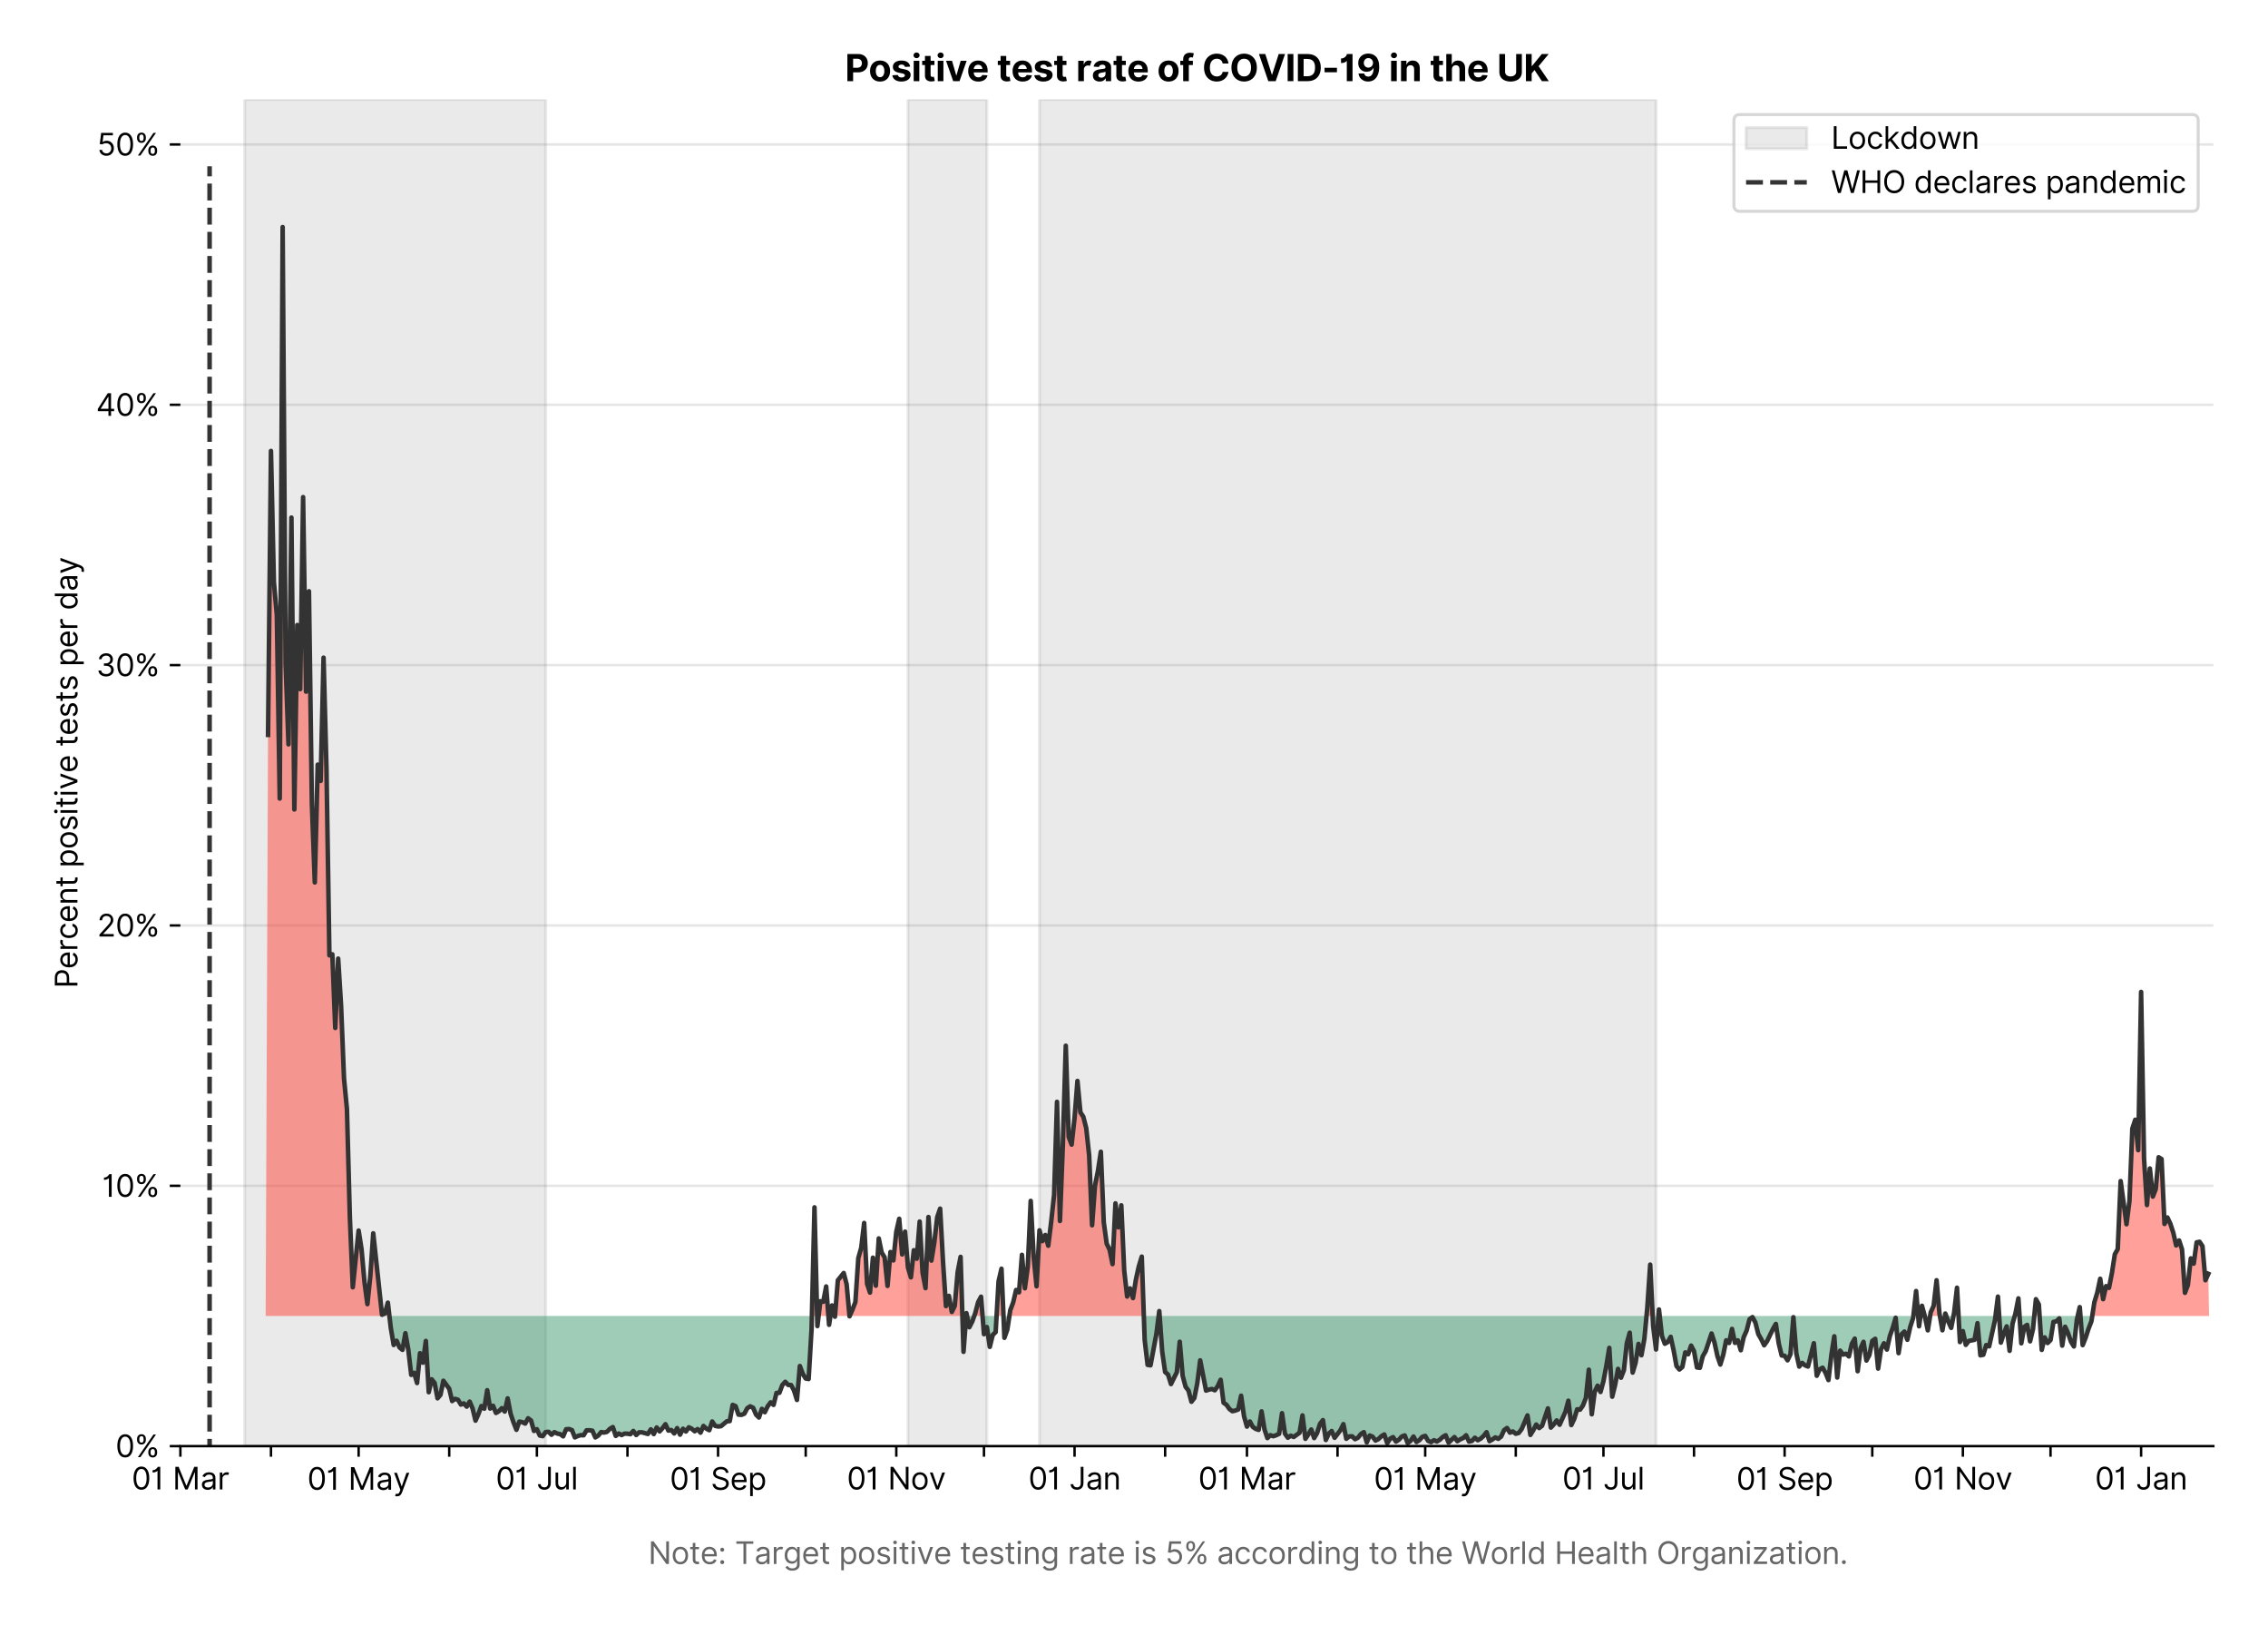<?xml version="1.0" encoding="utf-8" standalone="no"?>
<!DOCTYPE svg PUBLIC "-//W3C//DTD SVG 1.1//EN"
  "http://www.w3.org/Graphics/SVG/1.1/DTD/svg11.dtd">
<svg xmlns:xlink="http://www.w3.org/1999/xlink" viewBox="0 0 747.013 535.215" xmlns="http://www.w3.org/2000/svg" version="1.1">
 <defs>
  <style type="text/css">*{stroke-linejoin: round; stroke-linecap: butt}</style>
 </defs>
 <g id="figure_1">
  <g id="patch_1">
   <path d="M 0 535.215 
L 747.013 535.215 
L 747.013 0 
L 0 0 
z
" style="fill: #ffffff"/>
  </g>
  <g id="axes_1">
   <g id="patch_2">
    <path d="M 59.413 476.248 
L 729.013 476.248 
L 729.013 32.728 
L 59.413 32.728 
z
" style="fill: #ffffff"/>
   </g>
   <g id="matplotlib.axis_1">
    <g id="xtick_1">
     <g id="line2d_1">
      <defs>
       <path id="m63c570aca9" d="M 0 0 
L 0 3.5 
" style="stroke: #000000; stroke-width: 0.8"/>
      </defs>
      <g>
       <use xlink:href="#m63c570aca9" x="59.413" y="476.248" style="stroke: #000000; stroke-width: 0.8"/>
      </g>
     </g>
     <g id="text_1">
      <!-- 01 Mar -->
      <g transform="translate(43.376 490.522)scale(0.1 -0.1)">
       <defs>
        <path id="Inter-Regular-30" d="M 2000 -64 
Q 1230 -64 806 561 
Q 382 1186 382 2327 
Q 382 3459 809 4088 
Q 1236 4718 2000 4718 
Q 2764 4718 3191 4088 
Q 3618 3459 3618 2327 
Q 3618 1186 3194 561 
Q 2771 -64 2000 -64 
z
M 2000 436 
Q 2509 436 2791 927 
Q 3073 1418 3073 2327 
Q 3073 3234 2789 3730 
Q 2505 4227 2000 4227 
Q 1496 4227 1211 3730 
Q 927 3234 927 2327 
Q 927 1418 1210 927 
Q 1493 436 2000 436 
z
" transform="scale(0.016)"/>
        <path id="Inter-Regular-31" d="M 1973 4655 
L 1973 0 
L 1409 0 
L 1409 3836 
L 1373 3836 
Q 1341 3773 1209 3692 
Q 1077 3611 868 3551 
Q 659 3491 391 3491 
L 391 3964 
Q 661 3964 859 4061 
Q 1057 4159 1190 4291 
Q 1323 4423 1392 4529 
Q 1461 4636 1473 4655 
L 1973 4655 
z
" transform="scale(0.016)"/>
        <path id="Inter-Regular-20" transform="scale(0.016)"/>
        <path id="Inter-Regular-4d" d="M 564 4655 
L 1236 4655 
L 2818 791 
L 2873 791 
L 4455 4655 
L 5127 4655 
L 5127 0 
L 4600 0 
L 4600 3536 
L 4555 3536 
L 3100 0 
L 2591 0 
L 1136 3536 
L 1091 3536 
L 1091 0 
L 564 0 
L 564 4655 
z
" transform="scale(0.016)"/>
        <path id="Inter-Regular-61" d="M 1518 -82 
Q 1186 -82 916 44 
Q 646 170 486 410 
Q 327 650 327 991 
Q 327 1291 445 1478 
Q 564 1666 761 1773 
Q 959 1880 1199 1933 
Q 1439 1986 1682 2018 
Q 2000 2059 2199 2080 
Q 2398 2102 2490 2154 
Q 2582 2207 2582 2336 
L 2582 2355 
Q 2582 2691 2399 2877 
Q 2216 3064 1846 3064 
Q 1461 3064 1243 2895 
Q 1025 2727 936 2536 
L 427 2718 
Q 564 3036 792 3214 
Q 1021 3393 1292 3464 
Q 1564 3536 1827 3536 
Q 1996 3536 2215 3496 
Q 2434 3457 2640 3334 
Q 2846 3211 2982 2963 
Q 3118 2716 3118 2300 
L 3118 0 
L 2582 0 
L 2582 473 
L 2555 473 
Q 2500 359 2373 229 
Q 2246 100 2034 9 
Q 1823 -82 1518 -82 
z
M 1600 400 
Q 1918 400 2137 525 
Q 2357 650 2469 847 
Q 2582 1045 2582 1264 
L 2582 1755 
Q 2548 1714 2433 1681 
Q 2318 1648 2169 1624 
Q 2021 1600 1881 1583 
Q 1741 1566 1655 1555 
Q 1446 1527 1265 1467 
Q 1084 1407 974 1287 
Q 864 1168 864 964 
Q 864 684 1072 542 
Q 1280 400 1600 400 
z
" transform="scale(0.016)"/>
        <path id="Inter-Regular-72" d="M 491 0 
L 491 3491 
L 1009 3491 
L 1009 2964 
L 1046 2964 
Q 1139 3223 1389 3384 
Q 1639 3545 1955 3545 
Q 2100 3545 2209 3511 
Q 2318 3477 2400 3418 
L 2218 2964 
Q 2161 2993 2085 3010 
Q 2009 3027 1909 3027 
Q 1527 3027 1277 2794 
Q 1027 2561 1027 2209 
L 1027 0 
L 491 0 
z
" transform="scale(0.016)"/>
       </defs>
       <use xlink:href="#Inter-Regular-30"/>
       <use xlink:href="#Inter-Regular-31" x="62.5"/>
       <use xlink:href="#Inter-Regular-20" x="106.676"/>
       <use xlink:href="#Inter-Regular-4d" x="134.801"/>
       <use xlink:href="#Inter-Regular-61" x="225.994"/>
       <use xlink:href="#Inter-Regular-72" x="282.386"/>
      </g>
     </g>
    </g>
    <g id="xtick_2">
     <g id="line2d_2">
      <g>
       <use xlink:href="#m63c570aca9" x="89.249" y="476.248" style="stroke: #000000; stroke-width: 0.8"/>
      </g>
     </g>
    </g>
    <g id="xtick_3">
     <g id="line2d_3">
      <g>
       <use xlink:href="#m63c570aca9" x="118.122" y="476.248" style="stroke: #000000; stroke-width: 0.8"/>
      </g>
     </g>
     <g id="text_2">
      <!-- 01 May -->
      <g transform="translate(101.219 490.62)scale(0.1 -0.1)">
       <defs>
        <path id="Inter-Regular-79" d="M 818 -1355 
Q 682 -1355 575 -1333 
Q 468 -1311 427 -1291 
L 564 -818 
Q 857 -893 1053 -814 
Q 1250 -736 1391 -345 
L 1509 -18 
L 218 3491 
L 800 3491 
L 1764 709 
L 1800 709 
L 2764 3491 
L 3346 3491 
L 1846 -564 
Q 1550 -1355 818 -1355 
z
" transform="scale(0.016)"/>
       </defs>
       <use xlink:href="#Inter-Regular-30"/>
       <use xlink:href="#Inter-Regular-31" x="62.5"/>
       <use xlink:href="#Inter-Regular-20" x="106.676"/>
       <use xlink:href="#Inter-Regular-4d" x="134.801"/>
       <use xlink:href="#Inter-Regular-61" x="225.994"/>
       <use xlink:href="#Inter-Regular-79" x="282.386"/>
      </g>
     </g>
    </g>
    <g id="xtick_4">
     <g id="line2d_4">
      <g>
       <use xlink:href="#m63c570aca9" x="147.958" y="476.248" style="stroke: #000000; stroke-width: 0.8"/>
      </g>
     </g>
    </g>
    <g id="xtick_5">
     <g id="line2d_5">
      <g>
       <use xlink:href="#m63c570aca9" x="176.832" y="476.248" style="stroke: #000000; stroke-width: 0.8"/>
      </g>
     </g>
     <g id="text_3">
      <!-- 01 Jul -->
      <g transform="translate(163.288 490.522)scale(0.1 -0.1)">
       <defs>
        <path id="Inter-Regular-4a" d="M 2346 4655 
L 2909 4655 
L 2909 1327 
Q 2909 657 2549 296 
Q 2189 -64 1582 -64 
Q 1200 -64 902 76 
Q 605 216 434 475 
Q 264 734 264 1091 
L 818 1091 
Q 818 795 1034 615 
Q 1250 436 1582 436 
Q 1948 436 2147 664 
Q 2346 893 2346 1327 
L 2346 4655 
z
" transform="scale(0.016)"/>
        <path id="Inter-Regular-75" d="M 2691 1427 
L 2691 3491 
L 3227 3491 
L 3227 0 
L 2691 0 
L 2691 591 
L 2655 591 
Q 2532 325 2273 140 
Q 2014 -45 1618 -45 
Q 1127 -45 809 280 
Q 491 605 491 1273 
L 491 3491 
L 1027 3491 
L 1027 1309 
Q 1027 927 1242 700 
Q 1457 473 1791 473 
Q 1991 473 2199 575 
Q 2407 677 2549 888 
Q 2691 1100 2691 1427 
z
" transform="scale(0.016)"/>
        <path id="Inter-Regular-6c" d="M 1027 4655 
L 1027 0 
L 491 0 
L 491 4655 
L 1027 4655 
z
" transform="scale(0.016)"/>
       </defs>
       <use xlink:href="#Inter-Regular-30"/>
       <use xlink:href="#Inter-Regular-31" x="62.5"/>
       <use xlink:href="#Inter-Regular-20" x="106.676"/>
       <use xlink:href="#Inter-Regular-4a" x="134.801"/>
       <use xlink:href="#Inter-Regular-75" x="189.063"/>
       <use xlink:href="#Inter-Regular-6c" x="247.159"/>
      </g>
     </g>
    </g>
    <g id="xtick_6">
     <g id="line2d_6">
      <g>
       <use xlink:href="#m63c570aca9" x="206.668" y="476.248" style="stroke: #000000; stroke-width: 0.8"/>
      </g>
     </g>
    </g>
    <g id="xtick_7">
     <g id="line2d_7">
      <g>
       <use xlink:href="#m63c570aca9" x="236.504" y="476.248" style="stroke: #000000; stroke-width: 0.8"/>
      </g>
     </g>
     <g id="text_4">
      <!-- 01 Sep -->
      <g transform="translate(220.617 490.62)scale(0.1 -0.1)">
       <defs>
        <path id="Inter-Regular-53" d="M 3109 3491 
Q 3068 3836 2777 4027 
Q 2486 4218 2064 4218 
Q 1600 4218 1318 3999 
Q 1036 3780 1036 3445 
Q 1036 3195 1189 3042 
Q 1343 2889 1553 2803 
Q 1764 2718 1936 2673 
L 2409 2545 
Q 2591 2498 2815 2414 
Q 3039 2330 3244 2185 
Q 3450 2041 3584 1816 
Q 3718 1591 3718 1264 
Q 3718 886 3521 581 
Q 3325 277 2949 97 
Q 2573 -82 2036 -82 
Q 1286 -82 845 272 
Q 405 627 364 1200 
L 946 1200 
Q 968 936 1124 764 
Q 1280 593 1519 510 
Q 1759 427 2036 427 
Q 2359 427 2616 533 
Q 2873 639 3023 828 
Q 3173 1018 3173 1273 
Q 3173 1505 3043 1650 
Q 2914 1795 2702 1886 
Q 2491 1977 2246 2045 
L 1673 2209 
Q 1127 2366 809 2657 
Q 491 2948 491 3418 
Q 491 3809 703 4101 
Q 916 4393 1276 4555 
Q 1636 4718 2082 4718 
Q 2532 4718 2882 4558 
Q 3232 4398 3437 4120 
Q 3643 3843 3655 3491 
L 3109 3491 
z
" transform="scale(0.016)"/>
        <path id="Inter-Regular-65" d="M 1955 -73 
Q 1450 -73 1085 151 
Q 721 375 524 778 
Q 327 1182 327 1718 
Q 327 2255 524 2665 
Q 721 3075 1074 3305 
Q 1427 3536 1900 3536 
Q 2173 3536 2439 3445 
Q 2705 3355 2923 3151 
Q 3141 2948 3270 2614 
Q 3400 2280 3400 1791 
L 3400 1564 
L 866 1564 
Q 884 1005 1183 707 
Q 1482 409 1955 409 
Q 2271 409 2498 545 
Q 2725 682 2827 955 
L 3346 809 
Q 3223 414 2854 170 
Q 2486 -73 1955 -73 
z
M 866 2027 
L 2855 2027 
Q 2855 2470 2595 2762 
Q 2336 3055 1900 3055 
Q 1593 3055 1368 2911 
Q 1143 2768 1013 2533 
Q 884 2298 866 2027 
z
" transform="scale(0.016)"/>
        <path id="Inter-Regular-70" d="M 491 -1309 
L 491 3491 
L 1009 3491 
L 1009 2936 
L 1073 2936 
Q 1132 3027 1237 3169 
Q 1343 3311 1542 3423 
Q 1741 3536 2082 3536 
Q 2523 3536 2859 3315 
Q 3196 3095 3384 2690 
Q 3573 2286 3573 1736 
Q 3573 1182 3384 776 
Q 3196 370 2861 148 
Q 2527 -73 2091 -73 
Q 1755 -73 1552 39 
Q 1350 152 1241 296 
Q 1132 441 1073 536 
L 1027 536 
L 1027 -1309 
L 491 -1309 
z
M 1018 1745 
Q 1018 1152 1276 780 
Q 1534 409 2018 409 
Q 2355 409 2581 587 
Q 2807 766 2921 1069 
Q 3036 1373 3036 1745 
Q 3036 2114 2923 2410 
Q 2811 2707 2585 2881 
Q 2359 3055 2018 3055 
Q 1527 3055 1272 2693 
Q 1018 2332 1018 1745 
z
" transform="scale(0.016)"/>
       </defs>
       <use xlink:href="#Inter-Regular-30"/>
       <use xlink:href="#Inter-Regular-31" x="62.5"/>
       <use xlink:href="#Inter-Regular-20" x="106.676"/>
       <use xlink:href="#Inter-Regular-53" x="134.801"/>
       <use xlink:href="#Inter-Regular-65" x="198.58"/>
       <use xlink:href="#Inter-Regular-70" x="256.818"/>
      </g>
     </g>
    </g>
    <g id="xtick_8">
     <g id="line2d_8">
      <g>
       <use xlink:href="#m63c570aca9" x="265.378" y="476.248" style="stroke: #000000; stroke-width: 0.8"/>
      </g>
     </g>
    </g>
    <g id="xtick_9">
     <g id="line2d_9">
      <g>
       <use xlink:href="#m63c570aca9" x="295.214" y="476.248" style="stroke: #000000; stroke-width: 0.8"/>
      </g>
     </g>
     <g id="text_5">
      <!-- 01 Nov -->
      <g transform="translate(278.943 490.522)scale(0.1 -0.1)">
       <defs>
        <path id="Inter-Regular-4e" d="M 4255 4655 
L 4255 0 
L 3709 0 
L 1173 3655 
L 1127 3655 
L 1127 0 
L 564 0 
L 564 4655 
L 1109 4655 
L 3655 991 
L 3700 991 
L 3700 4655 
L 4255 4655 
z
" transform="scale(0.016)"/>
        <path id="Inter-Regular-6f" d="M 1909 -73 
Q 1436 -73 1080 152 
Q 725 377 526 781 
Q 327 1186 327 1727 
Q 327 2273 526 2679 
Q 725 3086 1080 3311 
Q 1436 3536 1909 3536 
Q 2382 3536 2737 3311 
Q 3093 3086 3292 2679 
Q 3491 2273 3491 1727 
Q 3491 1186 3292 781 
Q 3093 377 2737 152 
Q 2382 -73 1909 -73 
z
M 1909 409 
Q 2268 409 2500 593 
Q 2732 777 2843 1077 
Q 2955 1377 2955 1727 
Q 2955 2077 2843 2379 
Q 2732 2682 2500 2868 
Q 2268 3055 1909 3055 
Q 1550 3055 1318 2868 
Q 1086 2682 975 2379 
Q 864 2077 864 1727 
Q 864 1377 975 1077 
Q 1086 777 1318 593 
Q 1550 409 1909 409 
z
" transform="scale(0.016)"/>
        <path id="Inter-Regular-76" d="M 3346 3491 
L 2055 0 
L 1509 0 
L 218 3491 
L 800 3491 
L 1764 709 
L 1800 709 
L 2764 3491 
L 3346 3491 
z
" transform="scale(0.016)"/>
       </defs>
       <use xlink:href="#Inter-Regular-30"/>
       <use xlink:href="#Inter-Regular-31" x="62.5"/>
       <use xlink:href="#Inter-Regular-20" x="106.676"/>
       <use xlink:href="#Inter-Regular-4e" x="134.801"/>
       <use xlink:href="#Inter-Regular-6f" x="210.085"/>
       <use xlink:href="#Inter-Regular-76" x="269.744"/>
      </g>
     </g>
    </g>
    <g id="xtick_10">
     <g id="line2d_10">
      <g>
       <use xlink:href="#m63c570aca9" x="324.088" y="476.248" style="stroke: #000000; stroke-width: 0.8"/>
      </g>
     </g>
    </g>
    <g id="xtick_11">
     <g id="line2d_11">
      <g>
       <use xlink:href="#m63c570aca9" x="353.924" y="476.248" style="stroke: #000000; stroke-width: 0.8"/>
      </g>
     </g>
     <g id="text_6">
      <!-- 01 Jan -->
      <g transform="translate(338.725 490.522)scale(0.1 -0.1)">
       <defs>
        <path id="Inter-Regular-6e" d="M 1027 2100 
L 1027 0 
L 491 0 
L 491 3491 
L 1009 3491 
L 1009 2945 
L 1055 2945 
Q 1177 3211 1427 3373 
Q 1677 3536 2073 3536 
Q 2602 3536 2928 3211 
Q 3255 2886 3255 2218 
L 3255 0 
L 2718 0 
L 2718 2182 
Q 2718 2593 2504 2824 
Q 2291 3055 1918 3055 
Q 1534 3055 1280 2806 
Q 1027 2557 1027 2100 
z
" transform="scale(0.016)"/>
       </defs>
       <use xlink:href="#Inter-Regular-30"/>
       <use xlink:href="#Inter-Regular-31" x="62.5"/>
       <use xlink:href="#Inter-Regular-20" x="106.676"/>
       <use xlink:href="#Inter-Regular-4a" x="134.801"/>
       <use xlink:href="#Inter-Regular-61" x="189.063"/>
       <use xlink:href="#Inter-Regular-6e" x="245.455"/>
      </g>
     </g>
    </g>
    <g id="xtick_12">
     <g id="line2d_12">
      <g>
       <use xlink:href="#m63c570aca9" x="383.76" y="476.248" style="stroke: #000000; stroke-width: 0.8"/>
      </g>
     </g>
    </g>
    <g id="xtick_13">
     <g id="line2d_13">
      <g>
       <use xlink:href="#m63c570aca9" x="410.709" y="476.248" style="stroke: #000000; stroke-width: 0.8"/>
      </g>
     </g>
     <g id="text_7">
      <!-- 01 Mar -->
      <g transform="translate(394.672 490.522)scale(0.1 -0.1)">
       <use xlink:href="#Inter-Regular-30"/>
       <use xlink:href="#Inter-Regular-31" x="62.5"/>
       <use xlink:href="#Inter-Regular-20" x="106.676"/>
       <use xlink:href="#Inter-Regular-4d" x="134.801"/>
       <use xlink:href="#Inter-Regular-61" x="225.994"/>
       <use xlink:href="#Inter-Regular-72" x="282.386"/>
      </g>
     </g>
    </g>
    <g id="xtick_14">
     <g id="line2d_14">
      <g>
       <use xlink:href="#m63c570aca9" x="440.545" y="476.248" style="stroke: #000000; stroke-width: 0.8"/>
      </g>
     </g>
    </g>
    <g id="xtick_15">
     <g id="line2d_15">
      <g>
       <use xlink:href="#m63c570aca9" x="469.418" y="476.248" style="stroke: #000000; stroke-width: 0.8"/>
      </g>
     </g>
     <g id="text_8">
      <!-- 01 May -->
      <g transform="translate(452.515 490.62)scale(0.1 -0.1)">
       <use xlink:href="#Inter-Regular-30"/>
       <use xlink:href="#Inter-Regular-31" x="62.5"/>
       <use xlink:href="#Inter-Regular-20" x="106.676"/>
       <use xlink:href="#Inter-Regular-4d" x="134.801"/>
       <use xlink:href="#Inter-Regular-61" x="225.994"/>
       <use xlink:href="#Inter-Regular-79" x="282.386"/>
      </g>
     </g>
    </g>
    <g id="xtick_16">
     <g id="line2d_16">
      <g>
       <use xlink:href="#m63c570aca9" x="499.255" y="476.248" style="stroke: #000000; stroke-width: 0.8"/>
      </g>
     </g>
    </g>
    <g id="xtick_17">
     <g id="line2d_17">
      <g>
       <use xlink:href="#m63c570aca9" x="528.128" y="476.248" style="stroke: #000000; stroke-width: 0.8"/>
      </g>
     </g>
     <g id="text_9">
      <!-- 01 Jul -->
      <g transform="translate(514.584 490.522)scale(0.1 -0.1)">
       <use xlink:href="#Inter-Regular-30"/>
       <use xlink:href="#Inter-Regular-31" x="62.5"/>
       <use xlink:href="#Inter-Regular-20" x="106.676"/>
       <use xlink:href="#Inter-Regular-4a" x="134.801"/>
       <use xlink:href="#Inter-Regular-75" x="189.063"/>
       <use xlink:href="#Inter-Regular-6c" x="247.159"/>
      </g>
     </g>
    </g>
    <g id="xtick_18">
     <g id="line2d_18">
      <g>
       <use xlink:href="#m63c570aca9" x="557.964" y="476.248" style="stroke: #000000; stroke-width: 0.8"/>
      </g>
     </g>
    </g>
    <g id="xtick_19">
     <g id="line2d_19">
      <g>
       <use xlink:href="#m63c570aca9" x="587.8" y="476.248" style="stroke: #000000; stroke-width: 0.8"/>
      </g>
     </g>
     <g id="text_10">
      <!-- 01 Sep -->
      <g transform="translate(571.913 490.62)scale(0.1 -0.1)">
       <use xlink:href="#Inter-Regular-30"/>
       <use xlink:href="#Inter-Regular-31" x="62.5"/>
       <use xlink:href="#Inter-Regular-20" x="106.676"/>
       <use xlink:href="#Inter-Regular-53" x="134.801"/>
       <use xlink:href="#Inter-Regular-65" x="198.58"/>
       <use xlink:href="#Inter-Regular-70" x="256.818"/>
      </g>
     </g>
    </g>
    <g id="xtick_20">
     <g id="line2d_20">
      <g>
       <use xlink:href="#m63c570aca9" x="616.674" y="476.248" style="stroke: #000000; stroke-width: 0.8"/>
      </g>
     </g>
    </g>
    <g id="xtick_21">
     <g id="line2d_21">
      <g>
       <use xlink:href="#m63c570aca9" x="646.51" y="476.248" style="stroke: #000000; stroke-width: 0.8"/>
      </g>
     </g>
     <g id="text_11">
      <!-- 01 Nov -->
      <g transform="translate(630.239 490.522)scale(0.1 -0.1)">
       <use xlink:href="#Inter-Regular-30"/>
       <use xlink:href="#Inter-Regular-31" x="62.5"/>
       <use xlink:href="#Inter-Regular-20" x="106.676"/>
       <use xlink:href="#Inter-Regular-4e" x="134.801"/>
       <use xlink:href="#Inter-Regular-6f" x="210.085"/>
       <use xlink:href="#Inter-Regular-76" x="269.744"/>
      </g>
     </g>
    </g>
    <g id="xtick_22">
     <g id="line2d_22">
      <g>
       <use xlink:href="#m63c570aca9" x="675.384" y="476.248" style="stroke: #000000; stroke-width: 0.8"/>
      </g>
     </g>
    </g>
    <g id="xtick_23">
     <g id="line2d_23">
      <g>
       <use xlink:href="#m63c570aca9" x="705.22" y="476.248" style="stroke: #000000; stroke-width: 0.8"/>
      </g>
     </g>
     <g id="text_12">
      <!-- 01 Jan -->
      <g transform="translate(690.021 490.522)scale(0.1 -0.1)">
       <use xlink:href="#Inter-Regular-30"/>
       <use xlink:href="#Inter-Regular-31" x="62.5"/>
       <use xlink:href="#Inter-Regular-20" x="106.676"/>
       <use xlink:href="#Inter-Regular-4a" x="134.801"/>
       <use xlink:href="#Inter-Regular-61" x="189.063"/>
       <use xlink:href="#Inter-Regular-6e" x="245.455"/>
      </g>
     </g>
    </g>
    <g id="text_13">
     <!--  -->
     <g style="fill: #666666" transform="translate(394.212 504.011)scale(0.1 -0.1)"/>
     <!--             Note: Target positive testing rate is 5% according to the World Health Organization. -->
     <g style="fill: #666666" transform="translate(179.766 515.056)scale(0.1 -0.1)">
      <defs>
       <path id="Inter-Regular-74" d="M 2009 3491 
L 2009 3036 
L 1264 3036 
L 1264 1000 
Q 1264 773 1331 660 
Q 1398 548 1503 510 
Q 1609 473 1727 473 
Q 1816 473 1873 483 
Q 1930 493 1964 500 
L 2073 18 
Q 2018 -2 1920 -23 
Q 1823 -45 1673 -45 
Q 1446 -45 1228 52 
Q 1011 150 869 350 
Q 727 550 727 855 
L 727 3036 
L 200 3036 
L 200 3491 
L 727 3491 
L 727 4327 
L 1264 4327 
L 1264 3491 
L 2009 3491 
z
" transform="scale(0.016)"/>
       <path id="Inter-Regular-3a" d="M 882 -36 
Q 714 -36 593 84 
Q 473 205 473 373 
Q 473 541 593 661 
Q 714 782 882 782 
Q 1050 782 1170 661 
Q 1291 541 1291 373 
Q 1291 205 1170 84 
Q 1050 -36 882 -36 
z
M 882 2524 
Q 714 2524 593 2644 
Q 473 2765 473 2933 
Q 473 3101 593 3221 
Q 714 3342 882 3342 
Q 1050 3342 1170 3221 
Q 1291 3101 1291 2933 
Q 1291 2765 1170 2644 
Q 1050 2524 882 2524 
z
" transform="scale(0.016)"/>
       <path id="Inter-Regular-54" d="M 309 4155 
L 309 4655 
L 3800 4655 
L 3800 4155 
L 2336 4155 
L 2336 0 
L 1773 0 
L 1773 4155 
L 309 4155 
z
" transform="scale(0.016)"/>
       <path id="Inter-Regular-67" d="M 1900 -1382 
Q 1316 -1382 976 -1169 
Q 636 -957 473 -682 
L 900 -382 
Q 973 -477 1084 -601 
Q 1196 -725 1390 -817 
Q 1584 -909 1900 -909 
Q 2323 -909 2598 -704 
Q 2873 -500 2873 -64 
L 2873 645 
L 2827 645 
Q 2768 550 2660 410 
Q 2552 270 2351 162 
Q 2150 55 1809 55 
Q 1386 55 1051 255 
Q 716 455 521 836 
Q 327 1218 327 1764 
Q 327 2300 516 2699 
Q 705 3098 1041 3317 
Q 1377 3536 1818 3536 
Q 2159 3536 2360 3423 
Q 2561 3311 2669 3169 
Q 2777 3027 2836 2936 
L 2891 2936 
L 2891 3491 
L 3409 3491 
L 3409 -100 
Q 3409 -550 3205 -833 
Q 3002 -1116 2660 -1249 
Q 2318 -1382 1900 -1382 
z
M 1882 536 
Q 2366 536 2624 864 
Q 2882 1193 2882 1773 
Q 2882 2339 2627 2697 
Q 2373 3055 1882 3055 
Q 1541 3055 1315 2882 
Q 1089 2709 976 2418 
Q 864 2127 864 1773 
Q 864 1227 1120 881 
Q 1377 536 1882 536 
z
" transform="scale(0.016)"/>
       <path id="Inter-Regular-73" d="M 2964 2709 
L 2482 2573 
Q 2411 2755 2245 2914 
Q 2080 3073 1727 3073 
Q 1407 3073 1194 2926 
Q 982 2780 982 2555 
Q 982 2355 1127 2239 
Q 1273 2123 1582 2045 
L 2100 1918 
Q 3027 1691 3027 973 
Q 3027 673 2855 436 
Q 2684 200 2377 63 
Q 2071 -73 1664 -73 
Q 1130 -73 780 159 
Q 430 391 336 836 
L 846 964 
Q 989 400 1655 400 
Q 2030 400 2251 560 
Q 2473 720 2473 945 
Q 2473 1316 1955 1436 
L 1373 1573 
Q 893 1686 669 1926 
Q 446 2166 446 2527 
Q 446 2823 613 3050 
Q 780 3277 1069 3406 
Q 1359 3536 1727 3536 
Q 2246 3536 2542 3309 
Q 2839 3082 2964 2709 
z
" transform="scale(0.016)"/>
       <path id="Inter-Regular-69" d="M 491 0 
L 491 3491 
L 1027 3491 
L 1027 0 
L 491 0 
z
M 764 4073 
Q 607 4073 494 4179 
Q 382 4286 382 4436 
Q 382 4586 494 4693 
Q 607 4800 764 4800 
Q 921 4800 1033 4693 
Q 1146 4586 1146 4436 
Q 1146 4286 1033 4179 
Q 921 4073 764 4073 
z
" transform="scale(0.016)"/>
       <path id="Inter-Regular-35" d="M 1936 -64 
Q 1536 -64 1216 95 
Q 896 255 702 532 
Q 509 809 491 1164 
L 1036 1164 
Q 1068 848 1324 642 
Q 1580 436 1936 436 
Q 2223 436 2447 570 
Q 2671 705 2799 940 
Q 2927 1175 2927 1473 
Q 2927 1777 2794 2017 
Q 2661 2257 2429 2395 
Q 2198 2534 1900 2536 
Q 1686 2539 1461 2472 
Q 1236 2405 1091 2300 
L 564 2364 
L 846 4655 
L 3264 4655 
L 3264 4155 
L 1318 4155 
L 1155 2782 
L 1182 2782 
Q 1325 2895 1541 2970 
Q 1757 3045 1991 3045 
Q 2418 3045 2753 2842 
Q 3089 2639 3281 2286 
Q 3473 1934 3473 1482 
Q 3473 1036 3274 687 
Q 3075 339 2727 137 
Q 2380 -64 1936 -64 
z
" transform="scale(0.016)"/>
       <path id="Inter-Regular-25" d="M 2855 873 
L 2855 1118 
Q 2855 1373 2960 1585 
Q 3066 1798 3269 1926 
Q 3473 2055 3764 2055 
Q 4059 2055 4259 1926 
Q 4459 1798 4561 1585 
Q 4664 1373 4664 1118 
L 4664 873 
Q 4664 618 4560 405 
Q 4457 193 4256 64 
Q 4055 -64 3764 -64 
Q 3468 -64 3266 64 
Q 3064 193 2959 405 
Q 2855 618 2855 873 
z
M 536 3536 
L 536 3782 
Q 536 4036 642 4248 
Q 748 4461 951 4589 
Q 1155 4718 1446 4718 
Q 1741 4718 1941 4589 
Q 2141 4461 2243 4248 
Q 2346 4036 2346 3782 
L 2346 3536 
Q 2346 3282 2242 3069 
Q 2139 2857 1937 2728 
Q 1736 2600 1446 2600 
Q 1150 2600 948 2728 
Q 746 2857 641 3069 
Q 536 3282 536 3536 
z
M 709 0 
L 3909 4655 
L 4427 4655 
L 1227 0 
L 709 0 
z
M 3318 1118 
L 3318 873 
Q 3318 661 3418 494 
Q 3518 327 3764 327 
Q 4002 327 4101 494 
Q 4200 661 4200 873 
L 4200 1118 
Q 4200 1330 4104 1497 
Q 4009 1664 3764 1664 
Q 3525 1664 3421 1497 
Q 3318 1330 3318 1118 
z
M 1000 3782 
L 1000 3536 
Q 1000 3325 1100 3158 
Q 1200 2991 1446 2991 
Q 1684 2991 1783 3158 
Q 1882 3325 1882 3536 
L 1882 3782 
Q 1882 3993 1786 4160 
Q 1691 4327 1446 4327 
Q 1207 4327 1103 4160 
Q 1000 3993 1000 3782 
z
" transform="scale(0.016)"/>
       <path id="Inter-Regular-63" d="M 1909 -73 
Q 1418 -73 1063 159 
Q 709 391 518 798 
Q 327 1205 327 1727 
Q 327 2259 524 2667 
Q 721 3075 1074 3305 
Q 1427 3536 1900 3536 
Q 2268 3536 2563 3400 
Q 2859 3264 3047 3018 
Q 3236 2773 3282 2445 
L 2746 2445 
Q 2684 2684 2474 2869 
Q 2264 3055 1909 3055 
Q 1439 3055 1151 2697 
Q 864 2339 864 1745 
Q 864 1139 1148 774 
Q 1432 409 1909 409 
Q 2223 409 2447 570 
Q 2671 732 2746 1018 
L 3282 1018 
Q 3236 709 3058 462 
Q 2880 216 2588 71 
Q 2296 -73 1909 -73 
z
" transform="scale(0.016)"/>
       <path id="Inter-Regular-64" d="M 1809 -73 
Q 1373 -73 1039 148 
Q 705 370 516 776 
Q 327 1182 327 1736 
Q 327 2286 516 2690 
Q 705 3095 1041 3315 
Q 1377 3536 1818 3536 
Q 2159 3536 2358 3423 
Q 2557 3311 2662 3169 
Q 2768 3027 2827 2936 
L 2873 2936 
L 2873 4655 
L 3409 4655 
L 3409 0 
L 2891 0 
L 2891 536 
L 2827 536 
Q 2768 441 2659 296 
Q 2550 152 2348 39 
Q 2146 -73 1809 -73 
z
M 1882 409 
Q 2366 409 2624 780 
Q 2882 1152 2882 1745 
Q 2882 2332 2627 2693 
Q 2373 3055 1882 3055 
Q 1541 3055 1315 2881 
Q 1089 2707 976 2410 
Q 864 2114 864 1745 
Q 864 1373 978 1069 
Q 1093 766 1319 587 
Q 1546 409 1882 409 
z
" transform="scale(0.016)"/>
       <path id="Inter-Regular-68" d="M 1027 2100 
L 1027 0 
L 491 0 
L 491 4655 
L 1027 4655 
L 1027 2945 
L 1073 2945 
Q 1196 3216 1442 3376 
Q 1689 3536 2100 3536 
Q 2636 3536 2963 3213 
Q 3291 2891 3291 2218 
L 3291 0 
L 2755 0 
L 2755 2182 
Q 2755 2598 2540 2826 
Q 2325 3055 1946 3055 
Q 1548 3055 1287 2806 
Q 1027 2557 1027 2100 
z
" transform="scale(0.016)"/>
       <path id="Inter-Regular-57" d="M 1409 0 
L 136 4655 
L 709 4655 
L 1682 864 
L 1727 864 
L 2718 4655 
L 3355 4655 
L 4346 864 
L 4391 864 
L 5364 4655 
L 5936 4655 
L 4664 0 
L 4082 0 
L 3055 3709 
L 3018 3709 
L 1991 0 
L 1409 0 
z
" transform="scale(0.016)"/>
       <path id="Inter-Regular-48" d="M 564 0 
L 564 4655 
L 1127 4655 
L 1127 2582 
L 3609 2582 
L 3609 4655 
L 4173 4655 
L 4173 0 
L 3609 0 
L 3609 2082 
L 1127 2082 
L 1127 0 
L 564 0 
z
" transform="scale(0.016)"/>
       <path id="Inter-Regular-4f" d="M 4491 2327 
Q 4491 1591 4225 1054 
Q 3959 518 3495 227 
Q 3032 -64 2436 -64 
Q 1841 -64 1377 227 
Q 914 518 648 1054 
Q 382 1591 382 2327 
Q 382 3064 648 3600 
Q 914 4136 1377 4427 
Q 1841 4718 2436 4718 
Q 3032 4718 3495 4427 
Q 3959 4136 4225 3600 
Q 4491 3064 4491 2327 
z
M 3946 2327 
Q 3946 2932 3744 3348 
Q 3543 3764 3201 3977 
Q 2859 4191 2436 4191 
Q 2014 4191 1672 3977 
Q 1330 3764 1128 3348 
Q 927 2932 927 2327 
Q 927 1723 1128 1307 
Q 1330 891 1672 677 
Q 2014 464 2436 464 
Q 2859 464 3201 677 
Q 3543 891 3744 1307 
Q 3946 1723 3946 2327 
z
" transform="scale(0.016)"/>
       <path id="Inter-Regular-7a" d="M 391 0 
L 391 409 
L 2373 2955 
L 2373 2991 
L 455 2991 
L 455 3491 
L 3064 3491 
L 3064 3064 
L 1136 536 
L 1136 500 
L 3127 500 
L 3127 0 
L 391 0 
z
" transform="scale(0.016)"/>
       <path id="Inter-Regular-2e" d="M 882 -36 
Q 714 -36 593 84 
Q 473 205 473 373 
Q 473 541 593 661 
Q 714 782 882 782 
Q 1050 782 1170 661 
Q 1291 541 1291 373 
Q 1291 205 1170 84 
Q 1050 -36 882 -36 
z
" transform="scale(0.016)"/>
      </defs>
      <use xlink:href="#Inter-Regular-20"/>
      <use xlink:href="#Inter-Regular-20" x="28.125"/>
      <use xlink:href="#Inter-Regular-20" x="56.25"/>
      <use xlink:href="#Inter-Regular-20" x="84.375"/>
      <use xlink:href="#Inter-Regular-20" x="112.5"/>
      <use xlink:href="#Inter-Regular-20" x="140.625"/>
      <use xlink:href="#Inter-Regular-20" x="168.75"/>
      <use xlink:href="#Inter-Regular-20" x="196.875"/>
      <use xlink:href="#Inter-Regular-20" x="225"/>
      <use xlink:href="#Inter-Regular-20" x="253.125"/>
      <use xlink:href="#Inter-Regular-20" x="281.25"/>
      <use xlink:href="#Inter-Regular-20" x="309.375"/>
      <use xlink:href="#Inter-Regular-4e" x="337.5"/>
      <use xlink:href="#Inter-Regular-6f" x="412.784"/>
      <use xlink:href="#Inter-Regular-74" x="472.443"/>
      <use xlink:href="#Inter-Regular-65" x="508.807"/>
      <use xlink:href="#Inter-Regular-3a" x="567.046"/>
      <use xlink:href="#Inter-Regular-20" x="594.602"/>
      <use xlink:href="#Inter-Regular-54" x="622.727"/>
      <use xlink:href="#Inter-Regular-61" x="686.932"/>
      <use xlink:href="#Inter-Regular-72" x="743.324"/>
      <use xlink:href="#Inter-Regular-67" x="781.676"/>
      <use xlink:href="#Inter-Regular-65" x="842.614"/>
      <use xlink:href="#Inter-Regular-74" x="900.852"/>
      <use xlink:href="#Inter-Regular-20" x="937.216"/>
      <use xlink:href="#Inter-Regular-70" x="965.341"/>
      <use xlink:href="#Inter-Regular-6f" x="1026.279"/>
      <use xlink:href="#Inter-Regular-73" x="1085.938"/>
      <use xlink:href="#Inter-Regular-69" x="1138.21"/>
      <use xlink:href="#Inter-Regular-74" x="1161.932"/>
      <use xlink:href="#Inter-Regular-69" x="1198.296"/>
      <use xlink:href="#Inter-Regular-76" x="1222.017"/>
      <use xlink:href="#Inter-Regular-65" x="1277.699"/>
      <use xlink:href="#Inter-Regular-20" x="1335.938"/>
      <use xlink:href="#Inter-Regular-74" x="1364.063"/>
      <use xlink:href="#Inter-Regular-65" x="1400.426"/>
      <use xlink:href="#Inter-Regular-73" x="1458.665"/>
      <use xlink:href="#Inter-Regular-74" x="1510.938"/>
      <use xlink:href="#Inter-Regular-69" x="1547.301"/>
      <use xlink:href="#Inter-Regular-6e" x="1571.023"/>
      <use xlink:href="#Inter-Regular-67" x="1629.546"/>
      <use xlink:href="#Inter-Regular-20" x="1690.483"/>
      <use xlink:href="#Inter-Regular-72" x="1718.608"/>
      <use xlink:href="#Inter-Regular-61" x="1756.96"/>
      <use xlink:href="#Inter-Regular-74" x="1813.353"/>
      <use xlink:href="#Inter-Regular-65" x="1849.716"/>
      <use xlink:href="#Inter-Regular-20" x="1907.955"/>
      <use xlink:href="#Inter-Regular-69" x="1936.08"/>
      <use xlink:href="#Inter-Regular-73" x="1959.801"/>
      <use xlink:href="#Inter-Regular-20" x="2012.074"/>
      <use xlink:href="#Inter-Regular-35" x="2040.199"/>
      <use xlink:href="#Inter-Regular-25" x="2100.995"/>
      <use xlink:href="#Inter-Regular-20" x="2182.245"/>
      <use xlink:href="#Inter-Regular-61" x="2210.37"/>
      <use xlink:href="#Inter-Regular-63" x="2266.762"/>
      <use xlink:href="#Inter-Regular-63" x="2322.586"/>
      <use xlink:href="#Inter-Regular-6f" x="2378.409"/>
      <use xlink:href="#Inter-Regular-72" x="2438.069"/>
      <use xlink:href="#Inter-Regular-64" x="2476.421"/>
      <use xlink:href="#Inter-Regular-69" x="2538.495"/>
      <use xlink:href="#Inter-Regular-6e" x="2562.216"/>
      <use xlink:href="#Inter-Regular-67" x="2620.739"/>
      <use xlink:href="#Inter-Regular-20" x="2681.677"/>
      <use xlink:href="#Inter-Regular-74" x="2709.802"/>
      <use xlink:href="#Inter-Regular-6f" x="2746.165"/>
      <use xlink:href="#Inter-Regular-20" x="2805.824"/>
      <use xlink:href="#Inter-Regular-74" x="2833.949"/>
      <use xlink:href="#Inter-Regular-68" x="2870.313"/>
      <use xlink:href="#Inter-Regular-65" x="2929.404"/>
      <use xlink:href="#Inter-Regular-20" x="2987.643"/>
      <use xlink:href="#Inter-Regular-57" x="3015.768"/>
      <use xlink:href="#Inter-Regular-6f" x="3110.654"/>
      <use xlink:href="#Inter-Regular-72" x="3170.313"/>
      <use xlink:href="#Inter-Regular-6c" x="3208.665"/>
      <use xlink:href="#Inter-Regular-64" x="3232.387"/>
      <use xlink:href="#Inter-Regular-20" x="3294.461"/>
      <use xlink:href="#Inter-Regular-48" x="3322.586"/>
      <use xlink:href="#Inter-Regular-65" x="3396.591"/>
      <use xlink:href="#Inter-Regular-61" x="3454.83"/>
      <use xlink:href="#Inter-Regular-6c" x="3511.222"/>
      <use xlink:href="#Inter-Regular-74" x="3534.944"/>
      <use xlink:href="#Inter-Regular-68" x="3571.307"/>
      <use xlink:href="#Inter-Regular-20" x="3630.398"/>
      <use xlink:href="#Inter-Regular-4f" x="3658.523"/>
      <use xlink:href="#Inter-Regular-72" x="3734.66"/>
      <use xlink:href="#Inter-Regular-67" x="3773.012"/>
      <use xlink:href="#Inter-Regular-61" x="3833.949"/>
      <use xlink:href="#Inter-Regular-6e" x="3890.342"/>
      <use xlink:href="#Inter-Regular-69" x="3948.864"/>
      <use xlink:href="#Inter-Regular-7a" x="3972.586"/>
      <use xlink:href="#Inter-Regular-61" x="4026.705"/>
      <use xlink:href="#Inter-Regular-74" x="4083.097"/>
      <use xlink:href="#Inter-Regular-69" x="4119.461"/>
      <use xlink:href="#Inter-Regular-6f" x="4143.182"/>
      <use xlink:href="#Inter-Regular-6e" x="4202.842"/>
      <use xlink:href="#Inter-Regular-2e" x="4261.364"/>
     </g>
    </g>
   </g>
   <g id="matplotlib.axis_2">
    <g id="ytick_1">
     <g id="line2d_24">
      <path d="M 59.413 476.248 
L 729.013 476.248 
" clip-path="url(#pc2a55ea564)" style="fill: none; stroke: #e5e5e5; stroke-width: 0.8; stroke-linecap: square"/>
     </g>
     <g id="line2d_25">
      <defs>
       <path id="m4230514641" d="M 0 0 
L -3.5 0 
" style="stroke: #000000; stroke-width: 0.8"/>
      </defs>
      <g>
       <use xlink:href="#m4230514641" x="59.413" y="476.248" style="stroke: #000000; stroke-width: 0.8"/>
      </g>
     </g>
     <g id="text_14">
      <!-- 0% -->
      <g transform="translate(38.038 479.885)scale(0.1 -0.1)">
       <use xlink:href="#Inter-Regular-30"/>
       <use xlink:href="#Inter-Regular-25" x="62.5"/>
      </g>
     </g>
    </g>
    <g id="ytick_2">
     <g id="line2d_26">
      <path d="M 59.413 390.515 
L 729.013 390.515 
" clip-path="url(#pc2a55ea564)" style="fill: none; stroke: #e5e5e5; stroke-width: 0.8; stroke-linecap: square"/>
     </g>
     <g id="line2d_27">
      <g>
       <use xlink:href="#m4230514641" x="59.413" y="390.515" style="stroke: #000000; stroke-width: 0.8"/>
      </g>
     </g>
     <g id="text_15">
      <!-- 10% -->
      <g transform="translate(33.62 394.151)scale(0.1 -0.1)">
       <use xlink:href="#Inter-Regular-31"/>
       <use xlink:href="#Inter-Regular-30" x="44.176"/>
       <use xlink:href="#Inter-Regular-25" x="106.676"/>
      </g>
     </g>
    </g>
    <g id="ytick_3">
     <g id="line2d_28">
      <path d="M 59.413 304.781 
L 729.013 304.781 
" clip-path="url(#pc2a55ea564)" style="fill: none; stroke: #e5e5e5; stroke-width: 0.8; stroke-linecap: square"/>
     </g>
     <g id="line2d_29">
      <g>
       <use xlink:href="#m4230514641" x="59.413" y="304.781" style="stroke: #000000; stroke-width: 0.8"/>
      </g>
     </g>
     <g id="text_16">
      <!-- 20% -->
      <g transform="translate(31.986 308.418)scale(0.1 -0.1)">
       <defs>
        <path id="Inter-Regular-32" d="M 482 0 
L 482 409 
L 2018 2091 
Q 2289 2386 2464 2605 
Q 2639 2825 2724 3019 
Q 2809 3214 2809 3427 
Q 2809 3795 2553 4011 
Q 2298 4227 1918 4227 
Q 1514 4227 1275 3985 
Q 1036 3743 1036 3345 
L 500 3345 
Q 500 3755 688 4064 
Q 877 4373 1203 4545 
Q 1530 4718 1936 4718 
Q 2346 4718 2661 4545 
Q 2977 4373 3156 4079 
Q 3336 3786 3336 3427 
Q 3336 3170 3244 2926 
Q 3152 2682 2926 2383 
Q 2700 2084 2300 1655 
L 1255 536 
L 1255 500 
L 3418 500 
L 3418 0 
L 482 0 
z
" transform="scale(0.016)"/>
       </defs>
       <use xlink:href="#Inter-Regular-32"/>
       <use xlink:href="#Inter-Regular-30" x="60.511"/>
       <use xlink:href="#Inter-Regular-25" x="123.011"/>
      </g>
     </g>
    </g>
    <g id="ytick_4">
     <g id="line2d_30">
      <path d="M 59.413 219.048 
L 729.013 219.048 
" clip-path="url(#pc2a55ea564)" style="fill: none; stroke: #e5e5e5; stroke-width: 0.8; stroke-linecap: square"/>
     </g>
     <g id="line2d_31">
      <g>
       <use xlink:href="#m4230514641" x="59.413" y="219.048" style="stroke: #000000; stroke-width: 0.8"/>
      </g>
     </g>
     <g id="text_17">
      <!-- 30% -->
      <g transform="translate(31.673 222.684)scale(0.1 -0.1)">
       <defs>
        <path id="Inter-Regular-33" d="M 2055 -64 
Q 1605 -64 1253 90 
Q 902 245 696 521 
Q 491 798 473 1164 
L 1046 1164 
Q 1071 827 1356 631 
Q 1641 436 2046 436 
Q 2493 436 2783 664 
Q 3073 893 3073 1264 
Q 3073 1650 2787 1893 
Q 2502 2136 1973 2136 
L 1600 2136 
L 1600 2636 
L 1973 2636 
Q 2386 2636 2647 2856 
Q 2909 3077 2909 3445 
Q 2909 3798 2679 4012 
Q 2450 4227 2064 4227 
Q 1823 4227 1610 4139 
Q 1398 4052 1264 3887 
Q 1130 3723 1118 3491 
L 573 3491 
Q 586 3857 793 4133 
Q 1000 4409 1335 4563 
Q 1671 4718 2073 4718 
Q 2505 4718 2814 4544 
Q 3123 4370 3289 4086 
Q 3455 3802 3455 3473 
Q 3455 3080 3249 2802 
Q 3043 2525 2691 2418 
L 2691 2382 
Q 3132 2309 3379 2008 
Q 3627 1707 3627 1264 
Q 3627 884 3421 583 
Q 3216 282 2861 109 
Q 2507 -64 2055 -64 
z
" transform="scale(0.016)"/>
       </defs>
       <use xlink:href="#Inter-Regular-33"/>
       <use xlink:href="#Inter-Regular-30" x="63.636"/>
       <use xlink:href="#Inter-Regular-25" x="126.136"/>
      </g>
     </g>
    </g>
    <g id="ytick_5">
     <g id="line2d_32">
      <path d="M 59.413 133.314 
L 729.013 133.314 
" clip-path="url(#pc2a55ea564)" style="fill: none; stroke: #e5e5e5; stroke-width: 0.8; stroke-linecap: square"/>
     </g>
     <g id="line2d_33">
      <g>
       <use xlink:href="#m4230514641" x="59.413" y="133.314" style="stroke: #000000; stroke-width: 0.8"/>
      </g>
     </g>
     <g id="text_18">
      <!-- 40% -->
      <g transform="translate(31.617 136.951)scale(0.1 -0.1)">
       <defs>
        <path id="Inter-Regular-34" d="M 373 955 
L 373 1418 
L 2418 4655 
L 3100 4655 
L 3100 1455 
L 3736 1455 
L 3736 955 
L 3100 955 
L 3100 0 
L 2564 0 
L 2564 955 
L 373 955 
z
M 2564 1455 
L 2564 3936 
L 2527 3936 
L 982 1491 
L 982 1455 
L 2564 1455 
z
" transform="scale(0.016)"/>
       </defs>
       <use xlink:href="#Inter-Regular-34"/>
       <use xlink:href="#Inter-Regular-30" x="64.205"/>
       <use xlink:href="#Inter-Regular-25" x="126.705"/>
      </g>
     </g>
    </g>
    <g id="ytick_6">
     <g id="line2d_34">
      <path d="M 59.413 47.581 
L 729.013 47.581 
" clip-path="url(#pc2a55ea564)" style="fill: none; stroke: #e5e5e5; stroke-width: 0.8; stroke-linecap: square"/>
     </g>
     <g id="line2d_35">
      <g>
       <use xlink:href="#m4230514641" x="59.413" y="47.581" style="stroke: #000000; stroke-width: 0.8"/>
      </g>
     </g>
     <g id="text_19">
      <!-- 50% -->
      <g transform="translate(31.958 51.217)scale(0.1 -0.1)">
       <use xlink:href="#Inter-Regular-35"/>
       <use xlink:href="#Inter-Regular-30" x="60.795"/>
       <use xlink:href="#Inter-Regular-25" x="123.295"/>
      </g>
     </g>
    </g>
    <g id="text_20">
     <!-- Percent positive tests per day -->
     <g transform="translate(25.5 325.455)rotate(-90)scale(0.1 -0.1)">
      <defs>
       <path id="Inter-Regular-50" d="M 564 0 
L 564 4655 
L 2136 4655 
Q 2684 4655 3033 4458 
Q 3382 4261 3550 3927 
Q 3718 3593 3718 3182 
Q 3718 2770 3551 2434 
Q 3384 2098 3036 1899 
Q 2689 1700 2146 1700 
L 1127 1700 
L 1127 0 
L 564 0 
z
M 1127 2200 
L 2127 2200 
Q 2689 2200 2926 2482 
Q 3164 2764 3164 3182 
Q 3164 3602 2925 3878 
Q 2686 4155 2118 4155 
L 1127 4155 
L 1127 2200 
z
" transform="scale(0.016)"/>
      </defs>
      <use xlink:href="#Inter-Regular-50"/>
      <use xlink:href="#Inter-Regular-65" x="63.494"/>
      <use xlink:href="#Inter-Regular-72" x="121.733"/>
      <use xlink:href="#Inter-Regular-63" x="160.085"/>
      <use xlink:href="#Inter-Regular-65" x="215.909"/>
      <use xlink:href="#Inter-Regular-6e" x="274.148"/>
      <use xlink:href="#Inter-Regular-74" x="332.671"/>
      <use xlink:href="#Inter-Regular-20" x="369.034"/>
      <use xlink:href="#Inter-Regular-70" x="397.159"/>
      <use xlink:href="#Inter-Regular-6f" x="458.097"/>
      <use xlink:href="#Inter-Regular-73" x="517.756"/>
      <use xlink:href="#Inter-Regular-69" x="570.029"/>
      <use xlink:href="#Inter-Regular-74" x="593.75"/>
      <use xlink:href="#Inter-Regular-69" x="630.114"/>
      <use xlink:href="#Inter-Regular-76" x="653.835"/>
      <use xlink:href="#Inter-Regular-65" x="709.517"/>
      <use xlink:href="#Inter-Regular-20" x="767.756"/>
      <use xlink:href="#Inter-Regular-74" x="795.881"/>
      <use xlink:href="#Inter-Regular-65" x="832.244"/>
      <use xlink:href="#Inter-Regular-73" x="890.483"/>
      <use xlink:href="#Inter-Regular-74" x="942.756"/>
      <use xlink:href="#Inter-Regular-73" x="979.119"/>
      <use xlink:href="#Inter-Regular-20" x="1031.392"/>
      <use xlink:href="#Inter-Regular-70" x="1059.517"/>
      <use xlink:href="#Inter-Regular-65" x="1120.455"/>
      <use xlink:href="#Inter-Regular-72" x="1178.693"/>
      <use xlink:href="#Inter-Regular-20" x="1217.046"/>
      <use xlink:href="#Inter-Regular-64" x="1245.171"/>
      <use xlink:href="#Inter-Regular-61" x="1307.245"/>
      <use xlink:href="#Inter-Regular-79" x="1363.637"/>
     </g>
    </g>
   </g>
   <g id="patch_3">
    <path d="M 80.587 476.248 
L 80.587 32.728 
L 179.719 32.728 
L 179.719 476.248 
z
" clip-path="url(#pc2a55ea564)" style="fill: #777777; opacity: 0.15; stroke: #777777; stroke-linejoin: miter"/>
   </g>
   <g id="patch_4">
    <path d="M 299.064 476.248 
L 299.064 32.728 
L 325.05 32.728 
L 325.05 476.248 
z
" clip-path="url(#pc2a55ea564)" style="fill: #777777; opacity: 0.15; stroke: #777777; stroke-linejoin: miter"/>
   </g>
   <g id="patch_5">
    <path d="M 342.374 476.248 
L 342.374 32.728 
L 545.452 32.728 
L 545.452 476.248 
z
" clip-path="url(#pc2a55ea564)" style="fill: #777777; opacity: 0.15; stroke: #777777; stroke-linejoin: miter"/>
   </g>
   <g id="PolyCollection_1">
    <path d="M 87.5 433.381 
L 88.286 433.381 
L 89.249 433.381 
L 90.211 433.381 
L 91.174 433.381 
L 92.136 433.381 
L 93.098 433.381 
L 94.061 433.381 
L 95.023 433.381 
L 95.986 433.381 
L 96.948 433.381 
L 97.911 433.381 
L 98.873 433.381 
L 99.836 433.381 
L 100.798 433.381 
L 101.761 433.381 
L 102.723 433.381 
L 103.685 433.381 
L 104.648 433.381 
L 105.61 433.381 
L 106.573 433.381 
L 107.535 433.381 
L 108.498 433.381 
L 109.46 433.381 
L 110.423 433.381 
L 111.385 433.381 
L 112.348 433.381 
L 113.31 433.381 
L 114.272 433.381 
L 115.235 433.381 
L 116.197 433.381 
L 117.16 433.381 
L 118.122 433.381 
L 119.085 433.381 
L 120.047 433.381 
L 121.01 433.381 
L 121.972 433.381 
L 122.935 433.381 
L 123.897 433.381 
L 124.859 433.381 
L 125.822 433.381 
L 126.784 433.381 
L 127.747 433.381 
L 128.256 433.381 
L 127.747 429.007 
L 126.784 432.536 
L 125.822 432.983 
L 124.859 425.078 
L 123.897 415.255 
L 122.935 406.169 
L 121.972 420.24 
L 121.01 429.491 
L 120.047 422.192 
L 119.085 411.421 
L 118.122 405.262 
L 117.16 414.84 
L 116.197 423.93 
L 115.235 400.962 
L 114.272 365.24 
L 113.31 355.201 
L 112.348 331.294 
L 111.385 315.692 
L 110.423 338.537 
L 109.46 314.279 
L 108.498 314.619 
L 107.535 253.16 
L 106.573 216.598 
L 105.61 257.177 
L 104.648 251.823 
L 103.685 290.615 
L 102.723 264.728 
L 101.761 194.722 
L 100.798 227.78 
L 99.836 163.716 
L 98.873 226.954 
L 97.911 205.84 
L 96.948 266.579 
L 95.986 170.448 
L 95.023 245.137 
L 94.061 218.394 
L 93.098 74.781 
L 92.136 262.981 
L 91.174 202.445 
L 90.211 191.665 
L 89.249 148.513 
L 88.286 242.023 
z
" clip-path="url(#pc2a55ea564)" style="fill: #ff4136; fill-opacity: 0.498"/>
    <path d="M 267.408 433.381 
L 268.265 433.381 
L 269.146 433.381 
L 268.265 397.616 
z
" clip-path="url(#pc2a55ea564)" style="fill: #ff4136; fill-opacity: 0.498"/>
    <path d="M 269.62 433.381 
L 270.19 433.381 
L 271.153 433.381 
L 272.115 433.381 
L 272.855 433.381 
L 272.115 423.667 
L 271.153 428.709 
L 270.19 428.542 
z
" clip-path="url(#pc2a55ea564)" style="fill: #ff4136; fill-opacity: 0.498"/>
    <path d="M 273.518 433.381 
L 274.04 433.381 
L 274.937 433.381 
L 274.04 429.922 
z
" clip-path="url(#pc2a55ea564)" style="fill: #ff4136; fill-opacity: 0.498"/>
    <path d="M 275.023 433.381 
L 275.965 433.381 
L 276.927 433.381 
L 277.89 433.381 
L 278.852 433.381 
L 279.804 433.381 
L 278.852 422.917 
L 277.89 419.241 
L 276.927 420.488 
L 275.965 421.638 
z
" clip-path="url(#pc2a55ea564)" style="fill: #ff4136; fill-opacity: 0.498"/>
    <path d="M 279.865 433.381 
L 280.777 433.381 
L 281.74 433.381 
L 282.702 433.381 
L 283.665 433.381 
L 284.627 433.381 
L 285.589 433.381 
L 286.552 433.381 
L 287.514 433.381 
L 288.477 433.381 
L 289.439 433.381 
L 290.402 433.381 
L 291.364 433.381 
L 292.327 433.381 
L 293.289 433.381 
L 294.252 433.381 
L 295.214 433.381 
L 296.176 433.381 
L 297.139 433.381 
L 298.101 433.381 
L 299.064 433.381 
L 300.026 433.381 
L 300.989 433.381 
L 301.951 433.381 
L 302.914 433.381 
L 303.876 433.381 
L 304.839 433.381 
L 305.801 433.381 
L 306.763 433.381 
L 307.726 433.381 
L 308.688 433.381 
L 309.651 433.381 
L 310.613 433.381 
L 311.576 433.381 
L 312.538 433.381 
L 313.501 433.381 
L 314.463 433.381 
L 315.426 433.381 
L 316.388 433.381 
L 316.987 433.381 
L 316.388 413.925 
L 315.426 418.91 
L 314.463 430.076 
L 313.501 432.06 
L 312.538 426.765 
L 311.576 430.133 
L 310.613 415.657 
L 309.651 398.041 
L 308.688 400.858 
L 307.726 409.264 
L 306.763 415.154 
L 305.801 400.796 
L 304.839 424.216 
L 303.876 419.162 
L 302.914 402.293 
L 301.951 414.523 
L 300.989 411.735 
L 300.026 420.661 
L 299.064 417.441 
L 298.101 405.605 
L 297.139 413.123 
L 296.176 401.391 
L 295.214 405.642 
L 294.252 415.092 
L 293.289 412.328 
L 292.327 423.491 
L 291.364 414.051 
L 290.402 412.53 
L 289.439 407.854 
L 288.477 423.411 
L 287.514 414.187 
L 286.552 425.687 
L 285.589 422.762 
L 284.627 402.76 
L 283.665 410.934 
L 282.702 414.324 
L 281.74 428.807 
L 280.777 431.296 
z
" clip-path="url(#pc2a55ea564)" style="fill: #ff4136; fill-opacity: 0.498"/>
    <path d="M 318.244 433.381 
L 318.313 433.381 
L 318.503 433.381 
L 318.313 432.466 
z
" clip-path="url(#pc2a55ea564)" style="fill: #ff4136; fill-opacity: 0.498"/>
    <path d="M 320.891 433.381 
L 321.2 433.381 
L 322.163 433.381 
L 323.125 433.381 
L 323.619 433.381 
L 323.125 427.043 
L 322.163 428.859 
L 321.2 432.514 
z
" clip-path="url(#pc2a55ea564)" style="fill: #ff4136; fill-opacity: 0.498"/>
    <path d="M 328.243 433.381 
L 328.9 433.381 
L 329.862 433.381 
L 330.52 433.381 
L 329.862 417.825 
L 328.9 421.964 
z
" clip-path="url(#pc2a55ea564)" style="fill: #ff4136; fill-opacity: 0.498"/>
    <path d="M 332.464 433.381 
L 332.75 433.381 
L 333.712 433.381 
L 334.675 433.381 
L 335.637 433.381 
L 336.6 433.381 
L 337.562 433.381 
L 338.525 433.381 
L 339.487 433.381 
L 340.449 433.381 
L 341.412 433.381 
L 342.374 433.381 
L 343.337 433.381 
L 344.299 433.381 
L 345.262 433.381 
L 346.224 433.381 
L 347.187 433.381 
L 348.149 433.381 
L 349.112 433.381 
L 350.074 433.381 
L 351.036 433.381 
L 351.999 433.381 
L 352.961 433.381 
L 353.924 433.381 
L 354.886 433.381 
L 355.849 433.381 
L 356.811 433.381 
L 357.774 433.381 
L 358.736 433.381 
L 359.699 433.381 
L 360.661 433.381 
L 361.623 433.381 
L 362.586 433.381 
L 363.548 433.381 
L 364.511 433.381 
L 365.473 433.381 
L 366.436 433.381 
L 367.398 433.381 
L 368.361 433.381 
L 369.323 433.381 
L 370.286 433.381 
L 371.248 433.381 
L 372.21 433.381 
L 373.173 433.381 
L 374.135 433.381 
L 375.098 433.381 
L 376.06 433.381 
L 376.745 433.381 
L 376.06 413.843 
L 375.098 417.021 
L 374.135 421.408 
L 373.173 427.484 
L 372.21 424.311 
L 371.248 426.981 
L 370.286 418.469 
L 369.323 396.955 
L 368.361 404.191 
L 367.398 396.308 
L 366.436 416.313 
L 365.473 411.542 
L 364.511 409.562 
L 363.548 402.531 
L 362.586 379.305 
L 361.623 385.668 
L 360.661 390.476 
L 359.699 403.523 
L 358.736 380.496 
L 357.774 371.546 
L 356.811 367.775 
L 355.849 366.294 
L 354.886 355.988 
L 353.924 368.2 
L 352.961 376.949 
L 351.999 374.412 
L 351.036 344.392 
L 350.074 376.928 
L 349.112 402.107 
L 348.149 362.866 
L 347.187 393.492 
L 346.224 402.439 
L 345.262 410.257 
L 344.299 406.732 
L 343.337 408.734 
L 342.374 405.188 
L 341.412 423.607 
L 340.449 413.811 
L 339.487 395.49 
L 338.525 417.147 
L 337.562 424.277 
L 336.6 413.253 
L 335.637 425.603 
L 334.675 424.826 
L 333.712 428.924 
L 332.75 431.497 
z
" clip-path="url(#pc2a55ea564)" style="fill: #ff4136; fill-opacity: 0.498"/>
    <path d="M 381.631 433.381 
L 381.835 433.381 
L 381.95 433.381 
L 381.835 431.779 
z
" clip-path="url(#pc2a55ea564)" style="fill: #ff4136; fill-opacity: 0.498"/>
    <path d="M 542.317 433.381 
L 542.565 433.381 
L 543.527 433.381 
L 544.336 433.381 
L 543.527 416.477 
L 542.565 430.745 
z
" clip-path="url(#pc2a55ea564)" style="fill: #ff4136; fill-opacity: 0.498"/>
    <path d="M 546.259 433.381 
L 546.415 433.381 
L 546.652 433.381 
L 546.415 431.243 
z
" clip-path="url(#pc2a55ea564)" style="fill: #ff4136; fill-opacity: 0.498"/>
    <path d="M 630.215 433.381 
L 631.111 433.381 
L 631.791 433.381 
L 631.111 425.184 
z
" clip-path="url(#pc2a55ea564)" style="fill: #ff4136; fill-opacity: 0.498"/>
    <path d="M 632.558 433.381 
L 633.036 433.381 
L 633.953 433.381 
L 633.036 430.031 
z
" clip-path="url(#pc2a55ea564)" style="fill: #ff4136; fill-opacity: 0.498"/>
    <path d="M 635.731 433.381 
L 635.923 433.381 
L 636.886 433.381 
L 637.848 433.381 
L 638.811 433.381 
L 638.942 433.381 
L 638.811 432.634 
L 637.848 421.627 
L 636.886 430.043 
L 635.923 432.197 
z
" clip-path="url(#pc2a55ea564)" style="fill: #ff4136; fill-opacity: 0.498"/>
    <path d="M 640.597 433.381 
L 640.735 433.381 
L 641.028 433.381 
L 640.735 432.59 
z
" clip-path="url(#pc2a55ea564)" style="fill: #ff4136; fill-opacity: 0.498"/>
    <path d="M 643.422 433.381 
L 643.623 433.381 
L 644.585 433.381 
L 645.085 433.381 
L 644.585 424.084 
L 643.623 432.346 
z
" clip-path="url(#pc2a55ea564)" style="fill: #ff4136; fill-opacity: 0.498"/>
    <path d="M 657.26 433.381 
L 658.06 433.381 
L 658.464 433.381 
L 658.06 427.012 
z
" clip-path="url(#pc2a55ea564)" style="fill: #ff4136; fill-opacity: 0.498"/>
    <path d="M 663.595 433.381 
L 663.834 433.381 
L 664.797 433.381 
L 665.173 433.381 
L 664.797 427.602 
L 663.834 432.547 
z
" clip-path="url(#pc2a55ea564)" style="fill: #ff4136; fill-opacity: 0.498"/>
    <path d="M 670.032 433.381 
L 670.572 433.381 
L 671.534 433.381 
L 671.778 433.381 
L 671.534 429.592 
L 670.572 427.864 
z
" clip-path="url(#pc2a55ea564)" style="fill: #ff4136; fill-opacity: 0.498"/>
    <path d="M 684.348 433.381 
L 685.008 433.381 
L 685.232 433.381 
L 685.008 430.475 
z
" clip-path="url(#pc2a55ea564)" style="fill: #ff4136; fill-opacity: 0.498"/>
    <path d="M 689.125 433.381 
L 689.821 433.381 
L 690.783 433.381 
L 691.746 433.381 
L 692.708 433.381 
L 693.67 433.381 
L 694.633 433.381 
L 695.595 433.381 
L 696.558 433.381 
L 697.52 433.381 
L 698.483 433.381 
L 699.445 433.381 
L 700.408 433.381 
L 701.37 433.381 
L 702.333 433.381 
L 703.295 433.381 
L 704.257 433.381 
L 705.22 433.381 
L 706.182 433.381 
L 707.145 433.381 
L 708.107 433.381 
L 709.07 433.381 
L 710.032 433.381 
L 710.995 433.381 
L 711.957 433.381 
L 712.92 433.381 
L 713.882 433.381 
L 714.844 433.381 
L 715.807 433.381 
L 716.769 433.381 
L 717.732 433.381 
L 718.694 433.381 
L 719.657 433.381 
L 720.619 433.381 
L 721.582 433.381 
L 722.544 433.381 
L 723.507 433.381 
L 724.469 433.381 
L 725.432 433.381 
L 726.394 433.381 
L 727.356 433.381 
L 727.592 433.381 
L 727.356 419.512 
L 726.394 421.626 
L 725.432 410.384 
L 724.469 408.953 
L 723.507 409.149 
L 722.544 416.149 
L 721.582 414.425 
L 720.619 423.225 
L 719.657 425.764 
L 718.694 411.462 
L 717.732 408.521 
L 716.769 410.154 
L 715.807 405.928 
L 714.844 402.993 
L 713.882 400.955 
L 712.92 403.083 
L 711.957 381.709 
L 710.995 381.128 
L 710.032 391.648 
L 709.07 394.071 
L 708.107 384.823 
L 707.145 396.857 
L 706.182 381.529 
L 705.22 326.675 
L 704.257 378.782 
L 703.295 368.759 
L 702.333 371.655 
L 701.37 395.62 
L 700.408 403.18 
L 699.445 395.78 
L 698.483 388.967 
L 697.52 411.375 
L 696.558 413.067 
L 695.595 419.305 
L 694.633 424.135 
L 693.67 423.568 
L 692.708 427.858 
L 691.746 421.136 
L 690.783 425.701 
L 689.821 428.862 
z
" clip-path="url(#pc2a55ea564)" style="fill: #ff4136; fill-opacity: 0.498"/>
   </g>
   <g id="PolyCollection_2">
    <path d="M 128.256 433.381 
L 128.709 433.381 
L 129.672 433.381 
L 130.634 433.381 
L 131.597 433.381 
L 132.559 433.381 
L 133.522 433.381 
L 134.484 433.381 
L 135.446 433.381 
L 136.409 433.381 
L 137.371 433.381 
L 138.334 433.381 
L 139.296 433.381 
L 140.259 433.381 
L 141.221 433.381 
L 142.184 433.381 
L 143.146 433.381 
L 144.109 433.381 
L 145.071 433.381 
L 146.033 433.381 
L 146.996 433.381 
L 147.958 433.381 
L 148.921 433.381 
L 149.883 433.381 
L 150.846 433.381 
L 151.808 433.381 
L 152.771 433.381 
L 153.733 433.381 
L 154.696 433.381 
L 155.658 433.381 
L 156.62 433.381 
L 157.583 433.381 
L 158.545 433.381 
L 159.508 433.381 
L 160.47 433.381 
L 161.433 433.381 
L 162.395 433.381 
L 163.358 433.381 
L 164.32 433.381 
L 165.283 433.381 
L 166.245 433.381 
L 167.207 433.381 
L 168.17 433.381 
L 169.132 433.381 
L 170.095 433.381 
L 171.057 433.381 
L 172.02 433.381 
L 172.982 433.381 
L 173.945 433.381 
L 174.907 433.381 
L 175.87 433.381 
L 176.832 433.381 
L 177.794 433.381 
L 178.757 433.381 
L 179.719 433.381 
L 180.682 433.381 
L 181.644 433.381 
L 182.607 433.381 
L 183.569 433.381 
L 184.532 433.381 
L 185.494 433.381 
L 186.457 433.381 
L 187.419 433.381 
L 188.381 433.381 
L 189.344 433.381 
L 190.306 433.381 
L 191.269 433.381 
L 192.231 433.381 
L 193.194 433.381 
L 194.156 433.381 
L 195.119 433.381 
L 196.081 433.381 
L 197.044 433.381 
L 198.006 433.381 
L 198.969 433.381 
L 199.931 433.381 
L 200.893 433.381 
L 201.856 433.381 
L 202.818 433.381 
L 203.781 433.381 
L 204.743 433.381 
L 205.706 433.381 
L 206.668 433.381 
L 207.631 433.381 
L 208.593 433.381 
L 209.556 433.381 
L 210.518 433.381 
L 211.48 433.381 
L 212.443 433.381 
L 213.405 433.381 
L 214.368 433.381 
L 215.33 433.381 
L 216.293 433.381 
L 217.255 433.381 
L 218.218 433.381 
L 219.18 433.381 
L 220.143 433.381 
L 221.105 433.381 
L 222.067 433.381 
L 223.03 433.381 
L 223.992 433.381 
L 224.955 433.381 
L 225.917 433.381 
L 226.88 433.381 
L 227.842 433.381 
L 228.805 433.381 
L 229.767 433.381 
L 230.73 433.381 
L 231.692 433.381 
L 232.654 433.381 
L 233.617 433.381 
L 234.579 433.381 
L 235.542 433.381 
L 236.504 433.381 
L 237.467 433.381 
L 238.429 433.381 
L 239.392 433.381 
L 240.354 433.381 
L 241.317 433.381 
L 242.279 433.381 
L 243.241 433.381 
L 244.204 433.381 
L 245.166 433.381 
L 246.129 433.381 
L 247.091 433.381 
L 248.054 433.381 
L 249.016 433.381 
L 249.979 433.381 
L 250.941 433.381 
L 251.904 433.381 
L 252.866 433.381 
L 253.828 433.381 
L 254.791 433.381 
L 255.753 433.381 
L 256.716 433.381 
L 257.678 433.381 
L 258.641 433.381 
L 259.603 433.381 
L 260.566 433.381 
L 261.528 433.381 
L 262.491 433.381 
L 263.453 433.381 
L 264.415 433.381 
L 265.378 433.381 
L 266.34 433.381 
L 267.303 433.381 
L 267.408 433.381 
L 267.303 437.77 
L 266.34 454.149 
L 265.378 453.986 
L 264.415 452.452 
L 263.453 449.876 
L 262.491 461.051 
L 261.528 457.919 
L 260.566 456.138 
L 259.603 456.096 
L 258.641 455.066 
L 257.678 456.137 
L 256.716 458.694 
L 255.753 458.745 
L 254.791 462.666 
L 253.828 461.842 
L 252.866 463.113 
L 251.904 465.081 
L 250.941 463.982 
L 249.979 466.823 
L 249.016 465.87 
L 248.054 463.61 
L 247.091 463.152 
L 246.129 463.759 
L 245.166 465.574 
L 244.204 465.96 
L 243.241 465.88 
L 242.279 463.077 
L 241.317 462.674 
L 240.354 468.015 
L 239.392 468.082 
L 238.429 468.822 
L 237.467 469.69 
L 236.504 469.782 
L 235.542 469.57 
L 234.579 468.138 
L 233.617 471.006 
L 232.654 470.5 
L 231.692 469.605 
L 230.73 471.815 
L 229.767 470.634 
L 228.805 471.353 
L 227.842 470.545 
L 226.88 470.054 
L 225.917 471.432 
L 224.955 470.534 
L 223.992 472.477 
L 223.03 470.318 
L 222.067 472.069 
L 221.105 470.945 
L 220.143 471.133 
L 219.18 469.037 
L 218.218 470.33 
L 217.255 471.399 
L 216.293 470.11 
L 215.33 472.285 
L 214.368 470.729 
L 213.405 472.251 
L 212.443 472.011 
L 211.48 471.716 
L 210.518 471.695 
L 209.556 472.591 
L 208.593 471.253 
L 207.631 472.325 
L 206.668 472.157 
L 205.706 472.133 
L 204.743 472.6 
L 203.781 472.102 
L 202.818 472.878 
L 201.856 469.988 
L 200.893 470.535 
L 199.931 471.546 
L 198.969 471.788 
L 198.006 471.619 
L 197.044 472.774 
L 196.081 473.38 
L 195.119 471.169 
L 194.156 471.029 
L 193.194 471.052 
L 192.231 472.68 
L 191.269 472.632 
L 190.306 472.919 
L 189.344 473.373 
L 188.381 470.974 
L 187.419 470.625 
L 186.457 470.701 
L 185.494 473.026 
L 184.532 472.319 
L 183.569 472.123 
L 182.607 471.644 
L 181.644 472.504 
L 180.682 471.531 
L 179.719 471.629 
L 178.757 472.964 
L 177.794 472.764 
L 176.832 470.684 
L 175.87 471.249 
L 174.907 467.812 
L 173.945 467.085 
L 172.982 468.827 
L 172.02 468.351 
L 171.057 468.176 
L 170.095 470.875 
L 169.132 468.416 
L 168.17 465.564 
L 167.207 460.533 
L 166.245 464.866 
L 165.283 463.757 
L 164.32 464.768 
L 163.358 465.329 
L 162.395 462.963 
L 161.433 463.872 
L 160.47 457.84 
L 159.508 463.917 
L 158.545 463.056 
L 157.583 465.695 
L 156.62 467.861 
L 155.658 463.856 
L 154.696 461.588 
L 153.733 463.245 
L 152.771 462.176 
L 151.808 462.566 
L 150.846 460.976 
L 149.883 460.683 
L 148.921 461.406 
L 147.958 457.347 
L 146.996 456.086 
L 146.033 454.724 
L 145.071 459.391 
L 144.109 460.501 
L 143.146 455.459 
L 142.184 454.249 
L 141.221 458.496 
L 140.259 441.614 
L 139.296 448.767 
L 138.334 445.665 
L 137.371 455.474 
L 136.409 452.115 
L 135.446 452.783 
L 134.484 444.523 
L 133.522 439.07 
L 132.559 444.555 
L 131.597 443.756 
L 130.634 441.558 
L 129.672 442.95 
L 128.709 437.275 
z
" clip-path="url(#pc2a55ea564)" style="fill: #3d9970; fill-opacity: 0.498"/>
    <path d="M 269.146 433.381 
L 269.228 433.381 
L 269.62 433.381 
L 269.228 436.715 
z
" clip-path="url(#pc2a55ea564)" style="fill: #3d9970; fill-opacity: 0.498"/>
    <path d="M 272.855 433.381 
L 273.078 433.381 
L 273.518 433.381 
L 273.078 436.297 
z
" clip-path="url(#pc2a55ea564)" style="fill: #3d9970; fill-opacity: 0.498"/>
    <path d="M 274.937 433.381 
L 275.002 433.381 
L 275.023 433.381 
L 275.002 433.632 
z
" clip-path="url(#pc2a55ea564)" style="fill: #3d9970; fill-opacity: 0.498"/>
    <path d="M 279.804 433.381 
L 279.815 433.381 
L 279.865 433.381 
L 279.815 433.496 
z
" clip-path="url(#pc2a55ea564)" style="fill: #3d9970; fill-opacity: 0.498"/>
    <path d="M 316.987 433.381 
L 317.35 433.381 
L 318.244 433.381 
L 317.35 445.194 
z
" clip-path="url(#pc2a55ea564)" style="fill: #3d9970; fill-opacity: 0.498"/>
    <path d="M 318.503 433.381 
L 319.275 433.381 
L 320.238 433.381 
L 320.891 433.381 
L 320.238 435.211 
L 319.275 437.097 
z
" clip-path="url(#pc2a55ea564)" style="fill: #3d9970; fill-opacity: 0.498"/>
    <path d="M 323.619 433.381 
L 324.088 433.381 
L 325.05 433.381 
L 326.013 433.381 
L 326.975 433.381 
L 327.938 433.381 
L 328.243 433.381 
L 327.938 438.7 
L 326.975 439.643 
L 326.013 443.565 
L 325.05 437.041 
L 324.088 439.387 
z
" clip-path="url(#pc2a55ea564)" style="fill: #3d9970; fill-opacity: 0.498"/>
    <path d="M 330.52 433.381 
L 330.825 433.381 
L 331.787 433.381 
L 332.464 433.381 
L 331.787 437.84 
L 330.825 440.582 
z
" clip-path="url(#pc2a55ea564)" style="fill: #3d9970; fill-opacity: 0.498"/>
    <path d="M 376.745 433.381 
L 377.023 433.381 
L 377.985 433.381 
L 378.948 433.381 
L 379.91 433.381 
L 380.873 433.381 
L 381.631 433.381 
L 380.873 439.326 
L 379.91 444.582 
L 378.948 449.644 
L 377.985 449.492 
L 377.023 441.295 
z
" clip-path="url(#pc2a55ea564)" style="fill: #3d9970; fill-opacity: 0.498"/>
    <path d="M 381.95 433.381 
L 382.797 433.381 
L 383.76 433.381 
L 384.722 433.381 
L 385.685 433.381 
L 386.647 433.381 
L 387.61 433.381 
L 388.572 433.381 
L 389.535 433.381 
L 390.497 433.381 
L 391.46 433.381 
L 392.422 433.381 
L 393.384 433.381 
L 394.347 433.381 
L 395.309 433.381 
L 396.272 433.381 
L 397.234 433.381 
L 398.197 433.381 
L 399.159 433.381 
L 400.122 433.381 
L 401.084 433.381 
L 402.047 433.381 
L 403.009 433.381 
L 403.971 433.381 
L 404.934 433.381 
L 405.896 433.381 
L 406.859 433.381 
L 407.821 433.381 
L 408.784 433.381 
L 409.746 433.381 
L 410.709 433.381 
L 411.671 433.381 
L 412.634 433.381 
L 413.596 433.381 
L 414.558 433.381 
L 415.521 433.381 
L 416.483 433.381 
L 417.446 433.381 
L 418.408 433.381 
L 419.371 433.381 
L 420.333 433.381 
L 421.296 433.381 
L 422.258 433.381 
L 423.221 433.381 
L 424.183 433.381 
L 425.145 433.381 
L 426.108 433.381 
L 427.07 433.381 
L 428.033 433.381 
L 428.995 433.381 
L 429.958 433.381 
L 430.92 433.381 
L 431.883 433.381 
L 432.845 433.381 
L 433.808 433.381 
L 434.77 433.381 
L 435.732 433.381 
L 436.695 433.381 
L 437.657 433.381 
L 438.62 433.381 
L 439.582 433.381 
L 440.545 433.381 
L 441.507 433.381 
L 442.47 433.381 
L 443.432 433.381 
L 444.395 433.381 
L 445.357 433.381 
L 446.319 433.381 
L 447.282 433.381 
L 448.244 433.381 
L 449.207 433.381 
L 450.169 433.381 
L 451.132 433.381 
L 452.094 433.381 
L 453.057 433.381 
L 454.019 433.381 
L 454.982 433.381 
L 455.944 433.381 
L 456.907 433.381 
L 457.869 433.381 
L 458.831 433.381 
L 459.794 433.381 
L 460.756 433.381 
L 461.719 433.381 
L 462.681 433.381 
L 463.644 433.381 
L 464.606 433.381 
L 465.569 433.381 
L 466.531 433.381 
L 467.494 433.381 
L 468.456 433.381 
L 469.418 433.381 
L 470.381 433.381 
L 471.343 433.381 
L 472.306 433.381 
L 473.268 433.381 
L 474.231 433.381 
L 475.193 433.381 
L 476.156 433.381 
L 477.118 433.381 
L 478.081 433.381 
L 479.043 433.381 
L 480.005 433.381 
L 480.968 433.381 
L 481.93 433.381 
L 482.893 433.381 
L 483.855 433.381 
L 484.818 433.381 
L 485.78 433.381 
L 486.743 433.381 
L 487.705 433.381 
L 488.668 433.381 
L 489.63 433.381 
L 490.592 433.381 
L 491.555 433.381 
L 492.517 433.381 
L 493.48 433.381 
L 494.442 433.381 
L 495.405 433.381 
L 496.367 433.381 
L 497.33 433.381 
L 498.292 433.381 
L 499.255 433.381 
L 500.217 433.381 
L 501.179 433.381 
L 502.142 433.381 
L 503.104 433.381 
L 504.067 433.381 
L 505.029 433.381 
L 505.992 433.381 
L 506.954 433.381 
L 507.917 433.381 
L 508.879 433.381 
L 509.842 433.381 
L 510.804 433.381 
L 511.766 433.381 
L 512.729 433.381 
L 513.691 433.381 
L 514.654 433.381 
L 515.616 433.381 
L 516.579 433.381 
L 517.541 433.381 
L 518.504 433.381 
L 519.466 433.381 
L 520.429 433.381 
L 521.391 433.381 
L 522.353 433.381 
L 523.316 433.381 
L 524.278 433.381 
L 525.241 433.381 
L 526.203 433.381 
L 527.166 433.381 
L 528.128 433.381 
L 529.091 433.381 
L 530.053 433.381 
L 531.016 433.381 
L 531.978 433.381 
L 532.94 433.381 
L 533.903 433.381 
L 534.865 433.381 
L 535.828 433.381 
L 536.79 433.381 
L 537.753 433.381 
L 538.715 433.381 
L 539.678 433.381 
L 540.64 433.381 
L 541.603 433.381 
L 542.317 433.381 
L 541.603 440.962 
L 540.64 446.321 
L 539.678 442.591 
L 538.715 448.796 
L 537.753 452.031 
L 536.79 438.896 
L 535.828 442.358 
L 534.865 451.245 
L 533.903 453.723 
L 532.94 450.817 
L 531.978 456.076 
L 531.016 459.964 
L 530.053 443.89 
L 529.091 449.747 
L 528.128 454.867 
L 527.166 458.417 
L 526.203 456.356 
L 525.241 458.367 
L 524.278 465.766 
L 523.316 451.076 
L 522.353 460.345 
L 521.391 462.844 
L 520.429 464.246 
L 519.466 464.128 
L 518.504 467.31 
L 517.541 469.322 
L 516.579 461.298 
L 515.616 464.919 
L 514.654 467.142 
L 513.691 469.217 
L 512.729 467.793 
L 511.766 469.116 
L 510.804 470.145 
L 509.842 463.82 
L 508.879 466.806 
L 507.917 469.554 
L 506.954 470.301 
L 505.992 469.14 
L 505.029 471.004 
L 504.067 472.562 
L 503.104 466.137 
L 502.142 468.286 
L 501.179 470.654 
L 500.217 471.914 
L 499.255 472.174 
L 498.292 471.43 
L 497.33 471.81 
L 496.367 470.282 
L 495.405 470.98 
L 494.442 473.089 
L 493.48 473.849 
L 492.517 473.383 
L 491.555 474.062 
L 490.592 474.611 
L 489.63 471.659 
L 488.668 472.889 
L 487.705 473.77 
L 486.743 474.309 
L 485.78 473.491 
L 484.818 474.539 
L 483.855 474.762 
L 482.893 472.68 
L 481.93 473.587 
L 480.968 474.018 
L 480.005 474.625 
L 479.043 473.271 
L 478.081 474.133 
L 477.118 475.101 
L 476.156 472.671 
L 475.193 473.239 
L 474.231 474.154 
L 473.268 474.737 
L 472.306 474.309 
L 471.343 474.927 
L 470.381 474.528 
L 469.418 472.882 
L 468.456 473.191 
L 467.494 474.297 
L 466.531 474.885 
L 465.569 473.101 
L 464.606 474.54 
L 463.644 475.255 
L 462.681 472.733 
L 461.719 473.073 
L 460.756 474.147 
L 459.794 474.752 
L 458.831 473.291 
L 457.869 473.813 
L 456.907 475.286 
L 455.944 472.411 
L 454.982 472.985 
L 454.019 473.935 
L 453.057 474.416 
L 452.094 473.135 
L 451.132 472.756 
L 450.169 475.03 
L 449.207 471.645 
L 448.244 472.268 
L 447.282 473.468 
L 446.319 473.963 
L 445.357 473.021 
L 444.395 473.054 
L 443.432 473.828 
L 442.47 469.013 
L 441.507 470.999 
L 440.545 472.23 
L 439.582 473.509 
L 438.62 471.281 
L 437.657 472.145 
L 436.695 474.232 
L 435.732 467.688 
L 434.77 468.918 
L 433.808 471.953 
L 432.845 473.602 
L 431.883 470.776 
L 430.92 472.413 
L 429.958 473.844 
L 428.995 466.141 
L 428.033 471.852 
L 427.07 472.492 
L 426.108 473.233 
L 425.145 472.812 
L 424.183 473.477 
L 423.221 472.146 
L 422.258 465.415 
L 421.296 472.214 
L 420.333 472.665 
L 419.371 472.984 
L 418.408 472.652 
L 417.446 473.607 
L 416.483 470.74 
L 415.521 464.811 
L 414.558 470.902 
L 413.596 470.572 
L 412.634 469.91 
L 411.671 468.138 
L 410.709 469.825 
L 409.746 466.425 
L 408.784 459.649 
L 407.821 464.183 
L 406.859 464.549 
L 405.896 464.75 
L 404.934 464.016 
L 403.971 462.646 
L 403.009 461.975 
L 402.047 454.394 
L 401.084 456.51 
L 400.122 457.859 
L 399.159 457.44 
L 398.197 457.637 
L 397.234 457.96 
L 396.272 452.836 
L 395.309 448.007 
L 394.347 455.553 
L 393.384 460.414 
L 392.422 461.643 
L 391.46 457.949 
L 390.497 456.711 
L 389.535 453.096 
L 388.572 441.879 
L 387.61 451.922 
L 386.647 453.822 
L 385.685 455.819 
L 384.722 452.686 
L 383.76 451.846 
L 382.797 445.163 
z
" clip-path="url(#pc2a55ea564)" style="fill: #3d9970; fill-opacity: 0.498"/>
    <path d="M 544.336 433.381 
L 544.49 433.381 
L 545.452 433.381 
L 546.259 433.381 
L 545.452 444.415 
L 544.49 436.588 
z
" clip-path="url(#pc2a55ea564)" style="fill: #3d9970; fill-opacity: 0.498"/>
    <path d="M 546.652 433.381 
L 547.377 433.381 
L 548.34 433.381 
L 549.302 433.381 
L 550.265 433.381 
L 551.227 433.381 
L 552.19 433.381 
L 553.152 433.381 
L 554.114 433.381 
L 555.077 433.381 
L 556.039 433.381 
L 557.002 433.381 
L 557.964 433.381 
L 558.927 433.381 
L 559.889 433.381 
L 560.852 433.381 
L 561.814 433.381 
L 562.777 433.381 
L 563.739 433.381 
L 564.701 433.381 
L 565.664 433.381 
L 566.626 433.381 
L 567.589 433.381 
L 568.551 433.381 
L 569.514 433.381 
L 570.476 433.381 
L 571.439 433.381 
L 572.401 433.381 
L 573.364 433.381 
L 574.326 433.381 
L 575.288 433.381 
L 576.251 433.381 
L 577.213 433.381 
L 578.176 433.381 
L 579.138 433.381 
L 580.101 433.381 
L 581.063 433.381 
L 582.026 433.381 
L 582.988 433.381 
L 583.951 433.381 
L 584.913 433.381 
L 585.875 433.381 
L 586.838 433.381 
L 587.8 433.381 
L 588.763 433.381 
L 589.725 433.381 
L 590.688 433.381 
L 591.65 433.381 
L 592.613 433.381 
L 593.575 433.381 
L 594.538 433.381 
L 595.5 433.381 
L 596.463 433.381 
L 597.425 433.381 
L 598.387 433.381 
L 599.35 433.381 
L 600.312 433.381 
L 601.275 433.381 
L 602.237 433.381 
L 603.2 433.381 
L 604.162 433.381 
L 605.125 433.381 
L 606.087 433.381 
L 607.05 433.381 
L 608.012 433.381 
L 608.974 433.381 
L 609.937 433.381 
L 610.899 433.381 
L 611.862 433.381 
L 612.824 433.381 
L 613.787 433.381 
L 614.749 433.381 
L 615.712 433.381 
L 616.674 433.381 
L 617.637 433.381 
L 618.599 433.381 
L 619.561 433.381 
L 620.524 433.381 
L 621.486 433.381 
L 622.449 433.381 
L 623.411 433.381 
L 624.374 433.381 
L 625.336 433.381 
L 626.299 433.381 
L 627.261 433.381 
L 628.224 433.381 
L 629.186 433.381 
L 630.148 433.381 
L 630.215 433.381 
L 630.148 433.989 
L 629.186 436.935 
L 628.224 441.224 
L 627.261 438.519 
L 626.299 439.445 
L 625.336 445.635 
L 624.374 433.99 
L 623.411 437.306 
L 622.449 440.054 
L 621.486 444.455 
L 620.524 442.386 
L 619.561 444.341 
L 618.599 450.715 
L 617.637 440.906 
L 616.674 441.591 
L 615.712 446.263 
L 614.749 448.062 
L 613.787 441.904 
L 612.824 444.034 
L 611.862 451.576 
L 610.899 440.85 
L 609.937 442.572 
L 608.974 446.708 
L 608.012 445.831 
L 607.05 446.099 
L 606.087 444.808 
L 605.125 453.657 
L 604.162 440.088 
L 603.2 446.213 
L 602.237 454.495 
L 601.275 452.105 
L 600.312 450.426 
L 599.35 450.946 
L 598.387 453.073 
L 597.425 442.367 
L 596.463 446.067 
L 595.5 450.034 
L 594.538 449.653 
L 593.575 448.845 
L 592.613 450.054 
L 591.65 445.702 
L 590.688 433.8 
L 589.725 445.985 
L 588.763 447.992 
L 587.8 446.5 
L 586.838 446.4 
L 585.875 442.494 
L 584.913 436.015 
L 583.951 437.679 
L 582.988 439.636 
L 582.026 441.698 
L 581.063 443.043 
L 580.101 441.034 
L 579.138 439.364 
L 578.176 435.564 
L 577.213 433.771 
L 576.251 434.459 
L 575.288 438.203 
L 574.326 440.354 
L 573.364 444.672 
L 572.401 441.42 
L 571.439 442.246 
L 570.476 437.657 
L 569.514 442.279 
L 568.551 441.412 
L 567.589 446.185 
L 566.626 449.378 
L 565.664 446.578 
L 564.701 442.136 
L 563.739 439.168 
L 562.777 441.906 
L 561.814 444.944 
L 560.852 446.632 
L 559.889 450.47 
L 558.927 450.343 
L 557.964 444.997 
L 557.002 443.15 
L 556.039 445.986 
L 555.077 445.393 
L 554.114 450.189 
L 553.152 451.019 
L 552.19 449.884 
L 551.227 444.63 
L 550.265 440.256 
L 549.302 441.992 
L 548.34 442.536 
L 547.377 439.927 
z
" clip-path="url(#pc2a55ea564)" style="fill: #3d9970; fill-opacity: 0.498"/>
    <path d="M 631.791 433.381 
L 632.073 433.381 
L 632.558 433.381 
L 632.073 436.779 
z
" clip-path="url(#pc2a55ea564)" style="fill: #3d9970; fill-opacity: 0.498"/>
    <path d="M 633.953 433.381 
L 633.998 433.381 
L 634.961 433.381 
L 635.731 433.381 
L 634.961 438.121 
L 633.998 433.548 
z
" clip-path="url(#pc2a55ea564)" style="fill: #3d9970; fill-opacity: 0.498"/>
    <path d="M 638.942 433.381 
L 639.773 433.381 
L 640.597 433.381 
L 639.773 438.101 
z
" clip-path="url(#pc2a55ea564)" style="fill: #3d9970; fill-opacity: 0.498"/>
    <path d="M 641.028 433.381 
L 641.698 433.381 
L 642.66 433.381 
L 643.422 433.381 
L 642.66 437.315 
L 641.698 435.192 
z
" clip-path="url(#pc2a55ea564)" style="fill: #3d9970; fill-opacity: 0.498"/>
    <path d="M 645.085 433.381 
L 645.548 433.381 
L 646.51 433.381 
L 647.473 433.381 
L 648.435 433.381 
L 649.398 433.381 
L 650.36 433.381 
L 651.322 433.381 
L 652.285 433.381 
L 653.247 433.381 
L 654.21 433.381 
L 655.172 433.381 
L 656.135 433.381 
L 657.097 433.381 
L 657.26 433.381 
L 657.097 434.676 
L 656.135 439.269 
L 655.172 443.385 
L 654.21 442.966 
L 653.247 446.153 
L 652.285 446.35 
L 651.322 435.764 
L 650.36 441.24 
L 649.398 441.407 
L 648.435 441.619 
L 647.473 442.9 
L 646.51 438.381 
L 645.548 441.978 
z
" clip-path="url(#pc2a55ea564)" style="fill: #3d9970; fill-opacity: 0.498"/>
    <path d="M 658.464 433.381 
L 659.022 433.381 
L 659.985 433.381 
L 660.947 433.381 
L 661.909 433.381 
L 662.872 433.381 
L 663.595 433.381 
L 662.872 435.906 
L 661.909 444.863 
L 660.947 436.81 
L 659.985 439.187 
L 659.022 442.165 
z
" clip-path="url(#pc2a55ea564)" style="fill: #3d9970; fill-opacity: 0.498"/>
    <path d="M 665.173 433.381 
L 665.759 433.381 
L 666.722 433.381 
L 667.684 433.381 
L 668.647 433.381 
L 669.609 433.381 
L 670.032 433.381 
L 669.609 437.71 
L 668.647 441.742 
L 667.684 436.323 
L 666.722 436.992 
L 665.759 442.392 
z
" clip-path="url(#pc2a55ea564)" style="fill: #3d9970; fill-opacity: 0.498"/>
    <path d="M 671.778 433.381 
L 672.496 433.381 
L 673.459 433.381 
L 674.421 433.381 
L 675.384 433.381 
L 676.346 433.381 
L 677.309 433.381 
L 678.271 433.381 
L 679.234 433.381 
L 680.196 433.381 
L 681.159 433.381 
L 682.121 433.381 
L 683.083 433.381 
L 684.046 433.381 
L 684.348 433.381 
L 684.046 434.708 
L 683.083 443.424 
L 682.121 441.866 
L 681.159 439.045 
L 680.196 436.937 
L 679.234 443.151 
L 678.271 434.191 
L 677.309 435.152 
L 676.346 435.346 
L 675.384 441.337 
L 674.421 442.295 
L 673.459 440.443 
L 672.496 444.559 
z
" clip-path="url(#pc2a55ea564)" style="fill: #3d9970; fill-opacity: 0.498"/>
    <path d="M 685.232 433.381 
L 685.971 433.381 
L 686.933 433.381 
L 687.896 433.381 
L 688.858 433.381 
L 689.125 433.381 
L 688.858 435.115 
L 687.896 437.594 
L 686.933 440.591 
L 685.971 442.989 
z
" clip-path="url(#pc2a55ea564)" style="fill: #3d9970; fill-opacity: 0.498"/>
   </g>
   <g id="line2d_36">
    <path d="M 88.286 242.023 
L 89.249 148.513 
L 90.211 191.665 
L 91.174 202.445 
L 92.136 262.981 
L 93.098 74.781 
L 94.061 218.394 
L 95.023 245.137 
L 95.986 170.448 
L 96.948 266.579 
L 97.911 205.84 
L 98.873 226.954 
L 99.836 163.716 
L 100.798 227.78 
L 101.761 194.722 
L 102.723 264.728 
L 103.685 290.615 
L 104.648 251.823 
L 105.61 257.177 
L 106.573 216.598 
L 107.535 253.16 
L 108.498 314.619 
L 109.46 314.279 
L 110.423 338.537 
L 111.385 315.692 
L 112.348 331.294 
L 113.31 355.201 
L 114.272 365.24 
L 115.235 400.962 
L 116.197 423.93 
L 118.122 405.262 
L 119.085 411.421 
L 120.047 422.192 
L 121.01 429.491 
L 121.972 420.24 
L 122.935 406.169 
L 125.822 432.983 
L 126.784 432.536 
L 127.747 429.007 
L 128.709 437.275 
L 129.672 442.95 
L 130.634 441.558 
L 131.597 443.756 
L 132.559 444.555 
L 133.522 439.07 
L 134.484 444.523 
L 135.446 452.783 
L 136.409 452.115 
L 137.371 455.474 
L 138.334 445.665 
L 139.296 448.767 
L 140.259 441.614 
L 141.221 458.496 
L 142.184 454.249 
L 143.146 455.459 
L 144.109 460.501 
L 145.071 459.391 
L 146.033 454.724 
L 147.958 457.347 
L 148.921 461.406 
L 149.883 460.683 
L 150.846 460.976 
L 151.808 462.566 
L 152.771 462.176 
L 153.733 463.245 
L 154.696 461.588 
L 155.658 463.856 
L 156.62 467.861 
L 157.583 465.695 
L 158.545 463.056 
L 159.508 463.917 
L 160.47 457.84 
L 161.433 463.872 
L 162.395 462.963 
L 163.358 465.329 
L 164.32 464.768 
L 165.283 463.757 
L 166.245 464.866 
L 167.207 460.533 
L 168.17 465.564 
L 169.132 468.416 
L 170.095 470.875 
L 171.057 468.176 
L 172.02 468.351 
L 172.982 468.827 
L 173.945 467.085 
L 174.907 467.812 
L 175.87 471.249 
L 176.832 470.684 
L 177.794 472.764 
L 178.757 472.964 
L 179.719 471.629 
L 180.682 471.531 
L 181.644 472.504 
L 182.607 471.644 
L 183.569 472.123 
L 184.532 472.319 
L 185.494 473.026 
L 186.457 470.701 
L 187.419 470.625 
L 188.381 470.974 
L 189.344 473.373 
L 190.306 472.919 
L 191.269 472.632 
L 192.231 472.68 
L 193.194 471.052 
L 194.156 471.029 
L 195.119 471.169 
L 196.081 473.38 
L 197.044 472.774 
L 198.006 471.619 
L 198.969 471.788 
L 199.931 471.546 
L 200.893 470.535 
L 201.856 469.988 
L 202.818 472.878 
L 203.781 472.102 
L 204.743 472.6 
L 205.706 472.133 
L 206.668 472.157 
L 207.631 472.325 
L 208.593 471.253 
L 209.556 472.591 
L 210.518 471.695 
L 211.48 471.716 
L 213.405 472.251 
L 214.368 470.729 
L 215.33 472.285 
L 216.293 470.11 
L 217.255 471.399 
L 218.218 470.33 
L 219.18 469.037 
L 220.143 471.133 
L 221.105 470.945 
L 222.067 472.069 
L 223.03 470.318 
L 223.992 472.477 
L 224.955 470.534 
L 225.917 471.432 
L 226.88 470.054 
L 227.842 470.545 
L 228.805 471.353 
L 229.767 470.634 
L 230.73 471.815 
L 231.692 469.605 
L 232.654 470.5 
L 233.617 471.006 
L 234.579 468.138 
L 235.542 469.57 
L 236.504 469.782 
L 237.467 469.69 
L 239.392 468.082 
L 240.354 468.015 
L 241.317 462.674 
L 242.279 463.077 
L 243.241 465.88 
L 244.204 465.96 
L 245.166 465.574 
L 246.129 463.759 
L 247.091 463.152 
L 248.054 463.61 
L 249.016 465.87 
L 249.979 466.823 
L 250.941 463.982 
L 251.904 465.081 
L 252.866 463.113 
L 253.828 461.842 
L 254.791 462.666 
L 255.753 458.745 
L 256.716 458.694 
L 257.678 456.137 
L 258.641 455.066 
L 259.603 456.096 
L 260.566 456.138 
L 261.528 457.919 
L 262.491 461.051 
L 263.453 449.876 
L 264.415 452.452 
L 265.378 453.986 
L 266.34 454.149 
L 267.303 437.77 
L 268.265 397.616 
L 269.228 436.715 
L 270.19 428.542 
L 271.153 428.709 
L 272.115 423.667 
L 273.078 436.297 
L 274.04 429.922 
L 275.002 433.632 
L 275.965 421.638 
L 277.89 419.241 
L 278.852 422.917 
L 279.815 433.496 
L 280.777 431.296 
L 281.74 428.807 
L 282.702 414.324 
L 283.665 410.934 
L 284.627 402.76 
L 285.589 422.762 
L 286.552 425.687 
L 287.514 414.187 
L 288.477 423.411 
L 289.439 407.854 
L 290.402 412.53 
L 291.364 414.051 
L 292.327 423.491 
L 293.289 412.328 
L 294.252 415.092 
L 295.214 405.642 
L 296.176 401.391 
L 297.139 413.123 
L 298.101 405.605 
L 299.064 417.441 
L 300.026 420.661 
L 300.989 411.735 
L 301.951 414.523 
L 302.914 402.293 
L 303.876 419.162 
L 304.839 424.216 
L 305.801 400.796 
L 306.763 415.154 
L 307.726 409.264 
L 308.688 400.858 
L 309.651 398.041 
L 310.613 415.657 
L 311.576 430.133 
L 312.538 426.765 
L 313.501 432.06 
L 314.463 430.076 
L 315.426 418.91 
L 316.388 413.925 
L 317.35 445.194 
L 318.313 432.466 
L 319.275 437.097 
L 320.238 435.211 
L 321.2 432.514 
L 322.163 428.859 
L 323.125 427.043 
L 324.088 439.387 
L 325.05 437.041 
L 326.013 443.565 
L 326.975 439.643 
L 327.938 438.7 
L 328.9 421.964 
L 329.862 417.825 
L 330.825 440.582 
L 331.787 437.84 
L 332.75 431.497 
L 333.712 428.924 
L 334.675 424.826 
L 335.637 425.603 
L 336.6 413.253 
L 337.562 424.277 
L 338.525 417.147 
L 339.487 395.49 
L 340.449 413.811 
L 341.412 423.607 
L 342.374 405.188 
L 343.337 408.734 
L 344.299 406.732 
L 345.262 410.257 
L 346.224 402.439 
L 347.187 393.492 
L 348.149 362.866 
L 349.112 402.107 
L 350.074 376.928 
L 351.036 344.392 
L 351.999 374.412 
L 352.961 376.949 
L 353.924 368.2 
L 354.886 355.988 
L 355.849 366.294 
L 356.811 367.775 
L 357.774 371.546 
L 358.736 380.496 
L 359.699 403.523 
L 360.661 390.476 
L 361.623 385.668 
L 362.586 379.305 
L 363.548 402.531 
L 364.511 409.562 
L 365.473 411.542 
L 366.436 416.313 
L 367.398 396.308 
L 368.361 404.191 
L 369.323 396.955 
L 370.286 418.469 
L 371.248 426.981 
L 372.21 424.311 
L 373.173 427.484 
L 374.135 421.408 
L 375.098 417.021 
L 376.06 413.843 
L 377.023 441.295 
L 377.985 449.492 
L 378.948 449.644 
L 380.873 439.326 
L 381.835 431.779 
L 382.797 445.163 
L 383.76 451.846 
L 384.722 452.686 
L 385.685 455.819 
L 387.61 451.922 
L 388.572 441.879 
L 389.535 453.096 
L 390.497 456.711 
L 391.46 457.949 
L 392.422 461.643 
L 393.384 460.414 
L 394.347 455.553 
L 395.309 448.007 
L 397.234 457.96 
L 398.197 457.637 
L 399.159 457.44 
L 400.122 457.859 
L 401.084 456.51 
L 402.047 454.394 
L 403.009 461.975 
L 403.971 462.646 
L 404.934 464.016 
L 405.896 464.75 
L 406.859 464.549 
L 407.821 464.183 
L 408.784 459.649 
L 409.746 466.425 
L 410.709 469.825 
L 411.671 468.138 
L 412.634 469.91 
L 413.596 470.572 
L 414.558 470.902 
L 415.521 464.811 
L 416.483 470.74 
L 417.446 473.607 
L 418.408 472.652 
L 419.371 472.984 
L 420.333 472.665 
L 421.296 472.214 
L 422.258 465.415 
L 423.221 472.146 
L 424.183 473.477 
L 425.145 472.812 
L 426.108 473.233 
L 428.033 471.852 
L 428.995 466.141 
L 429.958 473.844 
L 430.92 472.413 
L 431.883 470.776 
L 432.845 473.602 
L 433.808 471.953 
L 434.77 468.918 
L 435.732 467.688 
L 436.695 474.232 
L 437.657 472.145 
L 438.62 471.281 
L 439.582 473.509 
L 441.507 470.999 
L 442.47 469.013 
L 443.432 473.828 
L 444.395 473.054 
L 445.357 473.021 
L 446.319 473.963 
L 447.282 473.468 
L 448.244 472.268 
L 449.207 471.645 
L 450.169 475.03 
L 451.132 472.756 
L 452.094 473.135 
L 453.057 474.416 
L 454.019 473.935 
L 454.982 472.985 
L 455.944 472.411 
L 456.907 475.286 
L 457.869 473.813 
L 458.831 473.291 
L 459.794 474.752 
L 460.756 474.147 
L 461.719 473.073 
L 462.681 472.733 
L 463.644 475.255 
L 464.606 474.54 
L 465.569 473.101 
L 466.531 474.885 
L 467.494 474.297 
L 468.456 473.191 
L 469.418 472.882 
L 470.381 474.528 
L 471.343 474.927 
L 472.306 474.309 
L 473.268 474.737 
L 474.231 474.154 
L 475.193 473.239 
L 476.156 472.671 
L 477.118 475.101 
L 479.043 473.271 
L 480.005 474.625 
L 480.968 474.018 
L 481.93 473.587 
L 482.893 472.68 
L 483.855 474.762 
L 484.818 474.539 
L 485.78 473.491 
L 486.743 474.309 
L 487.705 473.77 
L 488.668 472.889 
L 489.63 471.659 
L 490.592 474.611 
L 491.555 474.062 
L 492.517 473.383 
L 493.48 473.849 
L 494.442 473.089 
L 495.405 470.98 
L 496.367 470.282 
L 497.33 471.81 
L 498.292 471.43 
L 499.255 472.174 
L 500.217 471.914 
L 501.179 470.654 
L 503.104 466.137 
L 504.067 472.562 
L 505.029 471.004 
L 505.992 469.14 
L 506.954 470.301 
L 507.917 469.554 
L 509.842 463.82 
L 510.804 470.145 
L 511.766 469.116 
L 512.729 467.793 
L 513.691 469.217 
L 515.616 464.919 
L 516.579 461.298 
L 517.541 469.322 
L 518.504 467.31 
L 519.466 464.128 
L 520.429 464.246 
L 521.391 462.844 
L 522.353 460.345 
L 523.316 451.076 
L 524.278 465.766 
L 525.241 458.367 
L 526.203 456.356 
L 527.166 458.417 
L 528.128 454.867 
L 529.091 449.747 
L 530.053 443.89 
L 531.016 459.964 
L 531.978 456.076 
L 532.94 450.817 
L 533.903 453.723 
L 534.865 451.245 
L 535.828 442.358 
L 536.79 438.896 
L 537.753 452.031 
L 538.715 448.796 
L 539.678 442.591 
L 540.64 446.321 
L 541.603 440.962 
L 542.565 430.745 
L 543.527 416.477 
L 544.49 436.588 
L 545.452 444.415 
L 546.415 431.243 
L 547.377 439.927 
L 548.34 442.536 
L 549.302 441.992 
L 550.265 440.256 
L 551.227 444.63 
L 552.19 449.884 
L 553.152 451.019 
L 554.114 450.189 
L 555.077 445.393 
L 556.039 445.986 
L 557.002 443.15 
L 557.964 444.997 
L 558.927 450.343 
L 559.889 450.47 
L 560.852 446.632 
L 561.814 444.944 
L 563.739 439.168 
L 564.701 442.136 
L 565.664 446.578 
L 566.626 449.378 
L 567.589 446.185 
L 568.551 441.412 
L 569.514 442.279 
L 570.476 437.657 
L 571.439 442.246 
L 572.401 441.42 
L 573.364 444.672 
L 574.326 440.354 
L 575.288 438.203 
L 576.251 434.459 
L 577.213 433.771 
L 578.176 435.564 
L 579.138 439.364 
L 580.101 441.034 
L 581.063 443.043 
L 582.026 441.698 
L 583.951 437.679 
L 584.913 436.015 
L 585.875 442.494 
L 586.838 446.4 
L 587.8 446.5 
L 588.763 447.992 
L 589.725 445.985 
L 590.688 433.8 
L 591.65 445.702 
L 592.613 450.054 
L 593.575 448.845 
L 594.538 449.653 
L 595.5 450.034 
L 597.425 442.367 
L 598.387 453.073 
L 599.35 450.946 
L 600.312 450.426 
L 601.275 452.105 
L 602.237 454.495 
L 603.2 446.213 
L 604.162 440.088 
L 605.125 453.657 
L 606.087 444.808 
L 607.05 446.099 
L 608.012 445.831 
L 608.974 446.708 
L 609.937 442.572 
L 610.899 440.85 
L 611.862 451.576 
L 612.824 444.034 
L 613.787 441.904 
L 614.749 448.062 
L 615.712 446.263 
L 616.674 441.591 
L 617.637 440.906 
L 618.599 450.715 
L 619.561 444.341 
L 620.524 442.386 
L 621.486 444.455 
L 622.449 440.054 
L 623.411 437.306 
L 624.374 433.99 
L 625.336 445.635 
L 626.299 439.445 
L 627.261 438.519 
L 628.224 441.224 
L 629.186 436.935 
L 630.148 433.989 
L 631.111 425.184 
L 632.073 436.779 
L 633.036 430.031 
L 633.998 433.548 
L 634.961 438.121 
L 635.923 432.197 
L 636.886 430.043 
L 637.848 421.627 
L 638.811 432.634 
L 639.773 438.101 
L 640.735 432.59 
L 641.698 435.192 
L 642.66 437.315 
L 643.623 432.346 
L 644.585 424.084 
L 645.548 441.978 
L 646.51 438.381 
L 647.473 442.9 
L 648.435 441.619 
L 650.36 441.24 
L 651.322 435.764 
L 652.285 446.35 
L 653.247 446.153 
L 654.21 442.966 
L 655.172 443.385 
L 657.097 434.676 
L 658.06 427.012 
L 659.022 442.165 
L 659.985 439.187 
L 660.947 436.81 
L 661.909 444.863 
L 662.872 435.906 
L 663.834 432.547 
L 664.797 427.602 
L 665.759 442.392 
L 666.722 436.992 
L 667.684 436.323 
L 668.647 441.742 
L 669.609 437.71 
L 670.572 427.864 
L 671.534 429.592 
L 672.496 444.559 
L 673.459 440.443 
L 674.421 442.295 
L 675.384 441.337 
L 676.346 435.346 
L 677.309 435.152 
L 678.271 434.191 
L 679.234 443.151 
L 680.196 436.937 
L 681.159 439.045 
L 682.121 441.866 
L 683.083 443.424 
L 684.046 434.708 
L 685.008 430.475 
L 685.971 442.989 
L 686.933 440.591 
L 687.896 437.594 
L 688.858 435.115 
L 689.821 428.862 
L 690.783 425.701 
L 691.746 421.136 
L 692.708 427.858 
L 693.67 423.568 
L 694.633 424.135 
L 695.595 419.305 
L 696.558 413.067 
L 697.52 411.375 
L 698.483 388.967 
L 700.408 403.18 
L 701.37 395.62 
L 702.333 371.655 
L 703.295 368.759 
L 704.257 378.782 
L 705.22 326.675 
L 706.182 381.529 
L 707.145 396.857 
L 708.107 384.823 
L 709.07 394.071 
L 710.032 391.648 
L 710.995 381.128 
L 711.957 381.709 
L 712.92 403.083 
L 713.882 400.955 
L 714.844 402.993 
L 715.807 405.928 
L 716.769 410.154 
L 717.732 408.521 
L 718.694 411.462 
L 719.657 425.764 
L 720.619 423.225 
L 721.582 414.425 
L 722.544 416.149 
L 723.507 409.149 
L 724.469 408.953 
L 725.432 410.384 
L 726.394 421.626 
L 727.356 419.512 
L 727.356 419.512 
" clip-path="url(#pc2a55ea564)" style="fill: none; stroke: #333333; stroke-width: 1.5; stroke-linecap: square"/>
   </g>
   <g id="LineCollection_1">
    <path d="M 69.037 495.311 
L 69.037 54.756 
" clip-path="url(#pc2a55ea564)" style="fill: none; stroke-dasharray: 5.55,2.4; stroke-dashoffset: 0; stroke: #333333; stroke-width: 1.5"/>
   </g>
   <g id="patch_6">
    <path d="M 59.413 476.248 
L 729.013 476.248 
" style="fill: none; stroke: #000000; stroke-width: 0.8; stroke-linejoin: miter; stroke-linecap: square"/>
   </g>
   <g id="text_21">
    <!-- Positive test rate of COVID-19 in the UK -->
    <g transform="translate(278.325 26.728)scale(0.12 -0.12)">
     <defs>
      <path id="Inter-Bold-50" d="M 405 0 
L 405 4655 
L 2241 4655 
Q 2771 4655 3143 4453 
Q 3516 4252 3712 3896 
Q 3909 3541 3909 3077 
Q 3909 2614 3709 2260 
Q 3509 1907 3130 1708 
Q 2752 1509 2216 1509 
L 1389 1509 
L 1389 0 
L 405 0 
z
M 1389 2298 
L 2057 2298 
Q 2480 2298 2688 2515 
Q 2896 2732 2896 3077 
Q 2896 3425 2688 3637 
Q 2480 3850 2052 3850 
L 1389 3850 
L 1389 2298 
z
" transform="scale(0.016)"/>
      <path id="Inter-Bold-6f" d="M 1964 -68 
Q 1434 -68 1049 158 
Q 664 384 455 789 
Q 246 1195 246 1732 
Q 246 2273 455 2678 
Q 664 3084 1049 3310 
Q 1434 3536 1964 3536 
Q 2493 3536 2878 3310 
Q 3264 3084 3473 2678 
Q 3682 2273 3682 1732 
Q 3682 1195 3473 789 
Q 3264 384 2878 158 
Q 2493 -68 1964 -68 
z
M 1968 682 
Q 2327 682 2512 982 
Q 2698 1282 2698 1739 
Q 2698 2195 2512 2496 
Q 2327 2798 1968 2798 
Q 1602 2798 1416 2496 
Q 1230 2195 1230 1739 
Q 1230 1282 1416 982 
Q 1602 682 1968 682 
z
" transform="scale(0.016)"/>
      <path id="Inter-Bold-73" d="M 3291 2495 
L 2405 2441 
Q 2368 2609 2220 2729 
Q 2073 2850 1821 2850 
Q 1596 2850 1440 2755 
Q 1284 2661 1286 2505 
Q 1284 2380 1385 2293 
Q 1486 2207 1730 2155 
L 2361 2027 
Q 3368 1820 3371 1082 
Q 3371 739 3169 479 
Q 2968 220 2618 76 
Q 2268 -68 1816 -68 
Q 1123 -68 711 221 
Q 300 511 232 1011 
L 1184 1061 
Q 1230 848 1394 739 
Q 1559 630 1818 630 
Q 2073 630 2228 730 
Q 2384 830 2386 984 
Q 2380 1243 1939 1332 
L 1334 1452 
Q 321 1655 325 2450 
Q 323 2955 728 3245 
Q 1134 3536 1805 3536 
Q 2466 3536 2846 3256 
Q 3227 2977 3291 2495 
z
" transform="scale(0.016)"/>
      <path id="Inter-Bold-69" d="M 386 0 
L 386 3491 
L 1355 3491 
L 1355 0 
L 386 0 
z
M 876 3941 
Q 662 3941 507 4085 
Q 353 4230 353 4432 
Q 353 4634 507 4777 
Q 662 4920 876 4920 
Q 1092 4920 1246 4777 
Q 1401 4634 1401 4432 
Q 1401 4230 1246 4085 
Q 1092 3941 876 3941 
z
" transform="scale(0.016)"/>
      <path id="Inter-Bold-74" d="M 2243 3491 
L 2243 2764 
L 1586 2764 
L 1586 1073 
Q 1586 873 1677 802 
Q 1768 732 1914 732 
Q 1982 732 2050 744 
Q 2118 757 2155 764 
L 2307 43 
Q 2234 20 2102 -10 
Q 1971 -41 1782 -48 
Q 1255 -70 935 181 
Q 616 432 618 945 
L 618 2764 
L 141 2764 
L 141 3491 
L 618 3491 
L 618 4327 
L 1586 4327 
L 1586 3491 
L 2243 3491 
z
" transform="scale(0.016)"/>
      <path id="Inter-Bold-76" d="M 3641 3491 
L 2421 0 
L 1330 0 
L 109 3491 
L 1132 3491 
L 1857 993 
L 1893 993 
L 2616 3491 
L 3641 3491 
z
" transform="scale(0.016)"/>
      <path id="Inter-Bold-65" d="M 1977 -68 
Q 1441 -68 1052 151 
Q 664 370 455 773 
Q 246 1177 246 1730 
Q 246 2268 455 2675 
Q 664 3082 1044 3309 
Q 1425 3536 1939 3536 
Q 2400 3536 2771 3340 
Q 3143 3145 3361 2751 
Q 3580 2357 3580 1764 
L 3580 1498 
L 1202 1498 
L 1202 1495 
Q 1202 1105 1416 880 
Q 1630 655 1993 655 
Q 2236 655 2413 757 
Q 2591 859 2664 1059 
L 3559 1000 
Q 3457 514 3041 223 
Q 2625 -68 1977 -68 
z
M 1202 2098 
L 2668 2098 
Q 2666 2409 2468 2611 
Q 2271 2814 1955 2814 
Q 1632 2814 1425 2604 
Q 1218 2395 1202 2098 
z
" transform="scale(0.016)"/>
      <path id="Inter-Bold-20" transform="scale(0.016)"/>
      <path id="Inter-Bold-72" d="M 386 0 
L 386 3491 
L 1325 3491 
L 1325 2882 
L 1361 2882 
Q 1457 3207 1681 3374 
Q 1905 3541 2200 3541 
Q 2341 3541 2461 3507 
Q 2582 3473 2677 3414 
L 2386 2614 
Q 2318 2648 2237 2671 
Q 2157 2695 2057 2695 
Q 1764 2695 1560 2495 
Q 1357 2295 1355 1975 
L 1355 0 
L 386 0 
z
" transform="scale(0.016)"/>
      <path id="Inter-Bold-61" d="M 1382 -66 
Q 882 -66 552 195 
Q 223 457 223 975 
Q 223 1366 407 1588 
Q 591 1811 890 1914 
Q 1189 2018 1534 2050 
Q 1989 2095 2184 2145 
Q 2380 2195 2380 2364 
L 2380 2377 
Q 2380 2593 2244 2711 
Q 2109 2830 1861 2830 
Q 1600 2830 1445 2716 
Q 1291 2602 1241 2427 
L 346 2500 
Q 446 2977 842 3256 
Q 1239 3536 1866 3536 
Q 2255 3536 2593 3413 
Q 2932 3291 3140 3030 
Q 3348 2770 3348 2355 
L 3348 0 
L 2430 0 
L 2430 484 
L 2402 484 
Q 2275 241 2021 87 
Q 1768 -66 1382 -66 
z
M 1659 602 
Q 1977 602 2181 787 
Q 2386 973 2386 1248 
L 2386 1618 
Q 2330 1580 2210 1550 
Q 2091 1520 1956 1498 
Q 1821 1477 1714 1461 
Q 1459 1425 1303 1318 
Q 1148 1211 1148 1007 
Q 1148 807 1292 704 
Q 1436 602 1659 602 
z
" transform="scale(0.016)"/>
      <path id="Inter-Bold-66" d="M 2296 3491 
L 2296 2764 
L 1602 2764 
L 1602 0 
L 634 0 
L 634 2764 
L 141 2764 
L 141 3491 
L 634 3491 
L 634 3743 
Q 634 4314 960 4593 
Q 1286 4873 1780 4873 
Q 2002 4873 2187 4839 
Q 2373 4805 2464 4777 
L 2293 4050 
Q 2236 4068 2152 4084 
Q 2068 4100 1982 4100 
Q 1768 4100 1685 4001 
Q 1602 3902 1602 3725 
L 1602 3491 
L 2296 3491 
z
" transform="scale(0.016)"/>
      <path id="Inter-Bold-43" d="M 4511 3025 
L 3516 3025 
Q 3459 3409 3188 3628 
Q 2918 3848 2514 3848 
Q 1973 3848 1647 3451 
Q 1321 3055 1321 2327 
Q 1321 1582 1649 1194 
Q 1977 807 2507 807 
Q 2900 807 3173 1012 
Q 3446 1218 3516 1591 
L 4511 1586 
Q 4459 1159 4207 782 
Q 3955 405 3522 170 
Q 3089 -64 2491 -64 
Q 1868 -64 1378 218 
Q 889 500 606 1034 
Q 323 1568 323 2327 
Q 323 3089 609 3623 
Q 896 4157 1386 4437 
Q 1877 4718 2491 4718 
Q 3030 4718 3463 4519 
Q 3896 4320 4172 3942 
Q 4448 3564 4511 3025 
z
" transform="scale(0.016)"/>
      <path id="Inter-Bold-4f" d="M 4682 2327 
Q 4682 1566 4394 1032 
Q 4107 498 3614 217 
Q 3121 -64 2502 -64 
Q 1882 -64 1389 218 
Q 896 500 609 1035 
Q 323 1570 323 2327 
Q 323 3089 609 3623 
Q 896 4157 1389 4437 
Q 1882 4718 2502 4718 
Q 3121 4718 3614 4437 
Q 4107 4157 4394 3623 
Q 4682 3089 4682 2327 
z
M 3684 2327 
Q 3684 3068 3361 3458 
Q 3039 3848 2502 3848 
Q 1966 3848 1643 3458 
Q 1321 3068 1321 2327 
Q 1321 1589 1643 1198 
Q 1966 807 2502 807 
Q 3039 807 3361 1198 
Q 3684 1589 3684 2327 
z
" transform="scale(0.016)"/>
      <path id="Inter-Bold-56" d="M 1246 4655 
L 2371 1118 
L 2414 1118 
L 3541 4655 
L 4632 4655 
L 3027 0 
L 1759 0 
L 152 4655 
L 1246 4655 
z
" transform="scale(0.016)"/>
      <path id="Inter-Bold-49" d="M 1389 4655 
L 1389 0 
L 405 0 
L 405 4655 
L 1389 4655 
z
" transform="scale(0.016)"/>
      <path id="Inter-Bold-44" d="M 2055 0 
L 405 0 
L 405 4655 
L 2068 4655 
Q 2771 4655 3278 4376 
Q 3786 4098 4059 3577 
Q 4332 3057 4332 2332 
Q 4332 1605 4058 1082 
Q 3784 559 3274 279 
Q 2764 0 2055 0 
z
M 1389 843 
L 2014 843 
Q 2671 843 3010 1197 
Q 3350 1552 3350 2332 
Q 3350 3107 3010 3459 
Q 2671 3811 2016 3811 
L 1389 3811 
L 1389 843 
z
" transform="scale(0.016)"/>
      <path id="Inter-Bold-2d" d="M 2561 2295 
L 2561 1527 
L 439 1527 
L 439 2295 
L 2561 2295 
z
" transform="scale(0.016)"/>
      <path id="Inter-Bold-31" d="M 2305 4655 
L 2305 0 
L 1323 0 
L 1323 3450 
L 1280 3450 
Q 1205 3334 961 3219 
Q 718 3105 332 3105 
L 332 3886 
Q 632 3886 857 4019 
Q 1082 4152 1209 4333 
Q 1336 4514 1341 4655 
L 2305 4655 
z
" transform="scale(0.016)"/>
      <path id="Inter-Bold-39" d="M 2061 4732 
Q 2421 4732 2753 4612 
Q 3086 4493 3348 4227 
Q 3611 3961 3766 3523 
Q 3921 3086 3921 2448 
Q 3921 1659 3686 1096 
Q 3452 534 3028 235 
Q 2605 -64 2027 -64 
Q 1561 -64 1204 117 
Q 848 298 631 610 
Q 414 923 368 1314 
L 1339 1314 
Q 1396 1059 1577 919 
Q 1759 780 2027 780 
Q 2482 780 2718 1176 
Q 2955 1573 2957 2264 
L 2925 2264 
Q 2771 1957 2453 1782 
Q 2136 1607 1752 1607 
Q 1341 1607 1016 1801 
Q 691 1995 506 2334 
Q 321 2673 323 3109 
Q 321 3582 539 3949 
Q 757 4316 1149 4525 
Q 1541 4734 2061 4732 
z
M 2068 3959 
Q 1725 3959 1500 3722 
Q 1275 3486 1277 3136 
Q 1275 2791 1496 2555 
Q 1718 2320 2059 2320 
Q 2284 2320 2465 2431 
Q 2646 2543 2751 2729 
Q 2857 2916 2859 3141 
Q 2857 3366 2753 3551 
Q 2650 3736 2473 3847 
Q 2296 3959 2068 3959 
z
" transform="scale(0.016)"/>
      <path id="Inter-Bold-6e" d="M 1355 2018 
L 1355 0 
L 386 0 
L 386 3491 
L 1309 3491 
L 1309 2875 
L 1350 2875 
Q 1468 3180 1739 3358 
Q 2011 3536 2400 3536 
Q 2946 3536 3275 3185 
Q 3605 2834 3605 2223 
L 3605 0 
L 2636 0 
L 2636 2050 
Q 2639 2370 2473 2551 
Q 2307 2732 2016 2732 
Q 1723 2732 1540 2544 
Q 1357 2357 1355 2018 
z
" transform="scale(0.016)"/>
      <path id="Inter-Bold-68" d="M 1355 2018 
L 1355 0 
L 386 0 
L 386 4655 
L 1327 4655 
L 1327 2875 
L 1368 2875 
Q 1489 3184 1751 3360 
Q 2014 3536 2411 3536 
Q 2957 3536 3289 3186 
Q 3621 2836 3618 2223 
L 3618 0 
L 2650 0 
L 2650 2050 
Q 2652 2373 2487 2552 
Q 2323 2732 2027 2732 
Q 1732 2732 1544 2544 
Q 1357 2357 1355 2018 
z
" transform="scale(0.016)"/>
      <path id="Inter-Bold-55" d="M 3286 4655 
L 4264 4655 
L 4264 1577 
Q 4264 1050 4016 683 
Q 3768 316 3333 125 
Q 2898 -66 2334 -66 
Q 1771 -66 1334 125 
Q 898 316 651 683 
Q 405 1050 405 1577 
L 405 4655 
L 1389 4655 
L 1389 1611 
Q 1389 1239 1658 1025 
Q 1927 811 2334 811 
Q 2748 811 3017 1025 
Q 3286 1239 3286 1611 
L 3286 4655 
z
" transform="scale(0.016)"/>
      <path id="Inter-Bold-4b" d="M 405 0 
L 405 4655 
L 1389 4655 
L 1389 2602 
L 1450 2602 
L 3125 4655 
L 4305 4655 
L 2577 2570 
L 4325 0 
L 3148 0 
L 1873 1914 
L 1389 1323 
L 1389 0 
L 405 0 
z
" transform="scale(0.016)"/>
     </defs>
     <use xlink:href="#Inter-Bold-50"/>
     <use xlink:href="#Inter-Bold-6f" x="64.773"/>
     <use xlink:href="#Inter-Bold-73" x="126.136"/>
     <use xlink:href="#Inter-Bold-69" x="182.315"/>
     <use xlink:href="#Inter-Bold-74" x="209.517"/>
     <use xlink:href="#Inter-Bold-69" x="248.367"/>
     <use xlink:href="#Inter-Bold-76" x="275.568"/>
     <use xlink:href="#Inter-Bold-65" x="334.162"/>
     <use xlink:href="#Inter-Bold-20" x="393.928"/>
     <use xlink:href="#Inter-Bold-74" x="417.117"/>
     <use xlink:href="#Inter-Bold-65" x="455.966"/>
     <use xlink:href="#Inter-Bold-73" x="515.732"/>
     <use xlink:href="#Inter-Bold-74" x="571.911"/>
     <use xlink:href="#Inter-Bold-20" x="610.76"/>
     <use xlink:href="#Inter-Bold-72" x="633.949"/>
     <use xlink:href="#Inter-Bold-61" x="676.811"/>
     <use xlink:href="#Inter-Bold-74" x="734.837"/>
     <use xlink:href="#Inter-Bold-65" x="773.686"/>
     <use xlink:href="#Inter-Bold-20" x="833.452"/>
     <use xlink:href="#Inter-Bold-6f" x="856.641"/>
     <use xlink:href="#Inter-Bold-66" x="918.004"/>
     <use xlink:href="#Inter-Bold-20" x="957.067"/>
     <use xlink:href="#Inter-Bold-43" x="980.256"/>
     <use xlink:href="#Inter-Bold-4f" x="1055.469"/>
     <use xlink:href="#Inter-Bold-56" x="1133.665"/>
     <use xlink:href="#Inter-Bold-49" x="1208.452"/>
     <use xlink:href="#Inter-Bold-44" x="1236.506"/>
     <use xlink:href="#Inter-Bold-2d" x="1309.233"/>
     <use xlink:href="#Inter-Bold-31" x="1356.108"/>
     <use xlink:href="#Inter-Bold-39" x="1403.516"/>
     <use xlink:href="#Inter-Bold-20" x="1469.532"/>
     <use xlink:href="#Inter-Bold-69" x="1492.72"/>
     <use xlink:href="#Inter-Bold-6e" x="1519.922"/>
     <use xlink:href="#Inter-Bold-20" x="1582.103"/>
     <use xlink:href="#Inter-Bold-74" x="1605.291"/>
     <use xlink:href="#Inter-Bold-68" x="1644.141"/>
     <use xlink:href="#Inter-Bold-65" x="1706.57"/>
     <use xlink:href="#Inter-Bold-20" x="1766.336"/>
     <use xlink:href="#Inter-Bold-55" x="1789.524"/>
     <use xlink:href="#Inter-Bold-4b" x="1862.465"/>
    </g>
   </g>
   <g id="legend_1">
    <g id="patch_7">
     <path d="M 573.106 69.592 
L 722.013 69.592 
Q 724.013 69.592 724.013 67.592 
L 724.013 39.728 
Q 724.013 37.728 722.013 37.728 
L 573.106 37.728 
Q 571.106 37.728 571.106 39.728 
L 571.106 67.592 
Q 571.106 69.592 573.106 69.592 
z
" style="fill: #ffffff; opacity: 0.8; stroke: #cccccc; stroke-linejoin: miter"/>
    </g>
    <g id="patch_8">
     <path d="M 575.106 49.002 
L 595.106 49.002 
L 595.106 42.002 
L 575.106 42.002 
z
" style="fill: #777777; opacity: 0.15; stroke: #777777; stroke-linejoin: miter"/>
    </g>
    <g id="text_22">
     <!-- Lockdown -->
     <g transform="translate(603.106 49.002)scale(0.1 -0.1)">
      <defs>
       <path id="Inter-Regular-4c" d="M 564 0 
L 564 4655 
L 1127 4655 
L 1127 500 
L 3291 500 
L 3291 0 
L 564 0 
z
" transform="scale(0.016)"/>
       <path id="Inter-Regular-6b" d="M 491 0 
L 491 4655 
L 1027 4655 
L 1027 1936 
L 1091 1936 
L 2618 3491 
L 3282 3491 
L 1807 2000 
L 3391 0 
L 2709 0 
L 1402 1655 
L 1027 1307 
L 1027 0 
L 491 0 
z
" transform="scale(0.016)"/>
       <path id="Inter-Regular-77" d="M 1282 0 
L 218 3491 
L 782 3491 
L 1536 818 
L 1573 818 
L 2318 3491 
L 2891 3491 
L 3627 827 
L 3664 827 
L 4418 3491 
L 4982 3491 
L 3918 0 
L 3391 0 
L 2627 2682 
L 2573 2682 
L 1809 0 
L 1282 0 
z
" transform="scale(0.016)"/>
      </defs>
      <use xlink:href="#Inter-Regular-4c"/>
      <use xlink:href="#Inter-Regular-6f" x="56.25"/>
      <use xlink:href="#Inter-Regular-63" x="115.909"/>
      <use xlink:href="#Inter-Regular-6b" x="171.733"/>
      <use xlink:href="#Inter-Regular-64" x="226.136"/>
      <use xlink:href="#Inter-Regular-6f" x="288.21"/>
      <use xlink:href="#Inter-Regular-77" x="347.869"/>
      <use xlink:href="#Inter-Regular-6e" x="429.119"/>
     </g>
    </g>
    <g id="line2d_37">
     <path d="M 575.106 60.047 
L 595.106 60.047 
" style="fill: none; stroke-dasharray: 5.55,2.4; stroke-dashoffset: 0; stroke: #333333; stroke-width: 1.5"/>
    </g>
    <g id="text_23">
     <!-- WHO declares pandemic -->
     <g transform="translate(603.106 63.547)scale(0.1 -0.1)">
      <defs>
       <path id="Inter-Regular-6d" d="M 491 0 
L 491 3491 
L 1009 3491 
L 1009 2945 
L 1055 2945 
Q 1164 3225 1407 3380 
Q 1650 3536 1991 3536 
Q 2336 3536 2567 3380 
Q 2798 3225 2927 2945 
L 2964 2945 
Q 3098 3216 3366 3376 
Q 3634 3536 4009 3536 
Q 4477 3536 4775 3244 
Q 5073 2952 5073 2336 
L 5073 0 
L 4536 0 
L 4536 2336 
Q 4536 2723 4325 2889 
Q 4114 3055 3827 3055 
Q 3459 3055 3257 2833 
Q 3055 2611 3055 2273 
L 3055 0 
L 2509 0 
L 2509 2391 
Q 2509 2689 2316 2872 
Q 2123 3055 1818 3055 
Q 1609 3055 1428 2943 
Q 1248 2832 1137 2635 
Q 1027 2439 1027 2182 
L 1027 0 
L 491 0 
z
" transform="scale(0.016)"/>
      </defs>
      <use xlink:href="#Inter-Regular-57"/>
      <use xlink:href="#Inter-Regular-48" x="94.886"/>
      <use xlink:href="#Inter-Regular-4f" x="168.892"/>
      <use xlink:href="#Inter-Regular-20" x="245.028"/>
      <use xlink:href="#Inter-Regular-64" x="273.153"/>
      <use xlink:href="#Inter-Regular-65" x="335.227"/>
      <use xlink:href="#Inter-Regular-63" x="393.466"/>
      <use xlink:href="#Inter-Regular-6c" x="449.29"/>
      <use xlink:href="#Inter-Regular-61" x="473.011"/>
      <use xlink:href="#Inter-Regular-72" x="529.404"/>
      <use xlink:href="#Inter-Regular-65" x="567.756"/>
      <use xlink:href="#Inter-Regular-73" x="625.994"/>
      <use xlink:href="#Inter-Regular-20" x="678.267"/>
      <use xlink:href="#Inter-Regular-70" x="706.392"/>
      <use xlink:href="#Inter-Regular-61" x="767.33"/>
      <use xlink:href="#Inter-Regular-6e" x="823.722"/>
      <use xlink:href="#Inter-Regular-64" x="882.244"/>
      <use xlink:href="#Inter-Regular-65" x="944.318"/>
      <use xlink:href="#Inter-Regular-6d" x="1002.557"/>
      <use xlink:href="#Inter-Regular-69" x="1089.489"/>
      <use xlink:href="#Inter-Regular-63" x="1113.21"/>
     </g>
    </g>
   </g>
  </g>
 </g>
 <defs>
  <clipPath id="pc2a55ea564">
   <rect x="59.413" y="32.728" width="669.6" height="443.52"/>
  </clipPath>
 </defs>
</svg>
